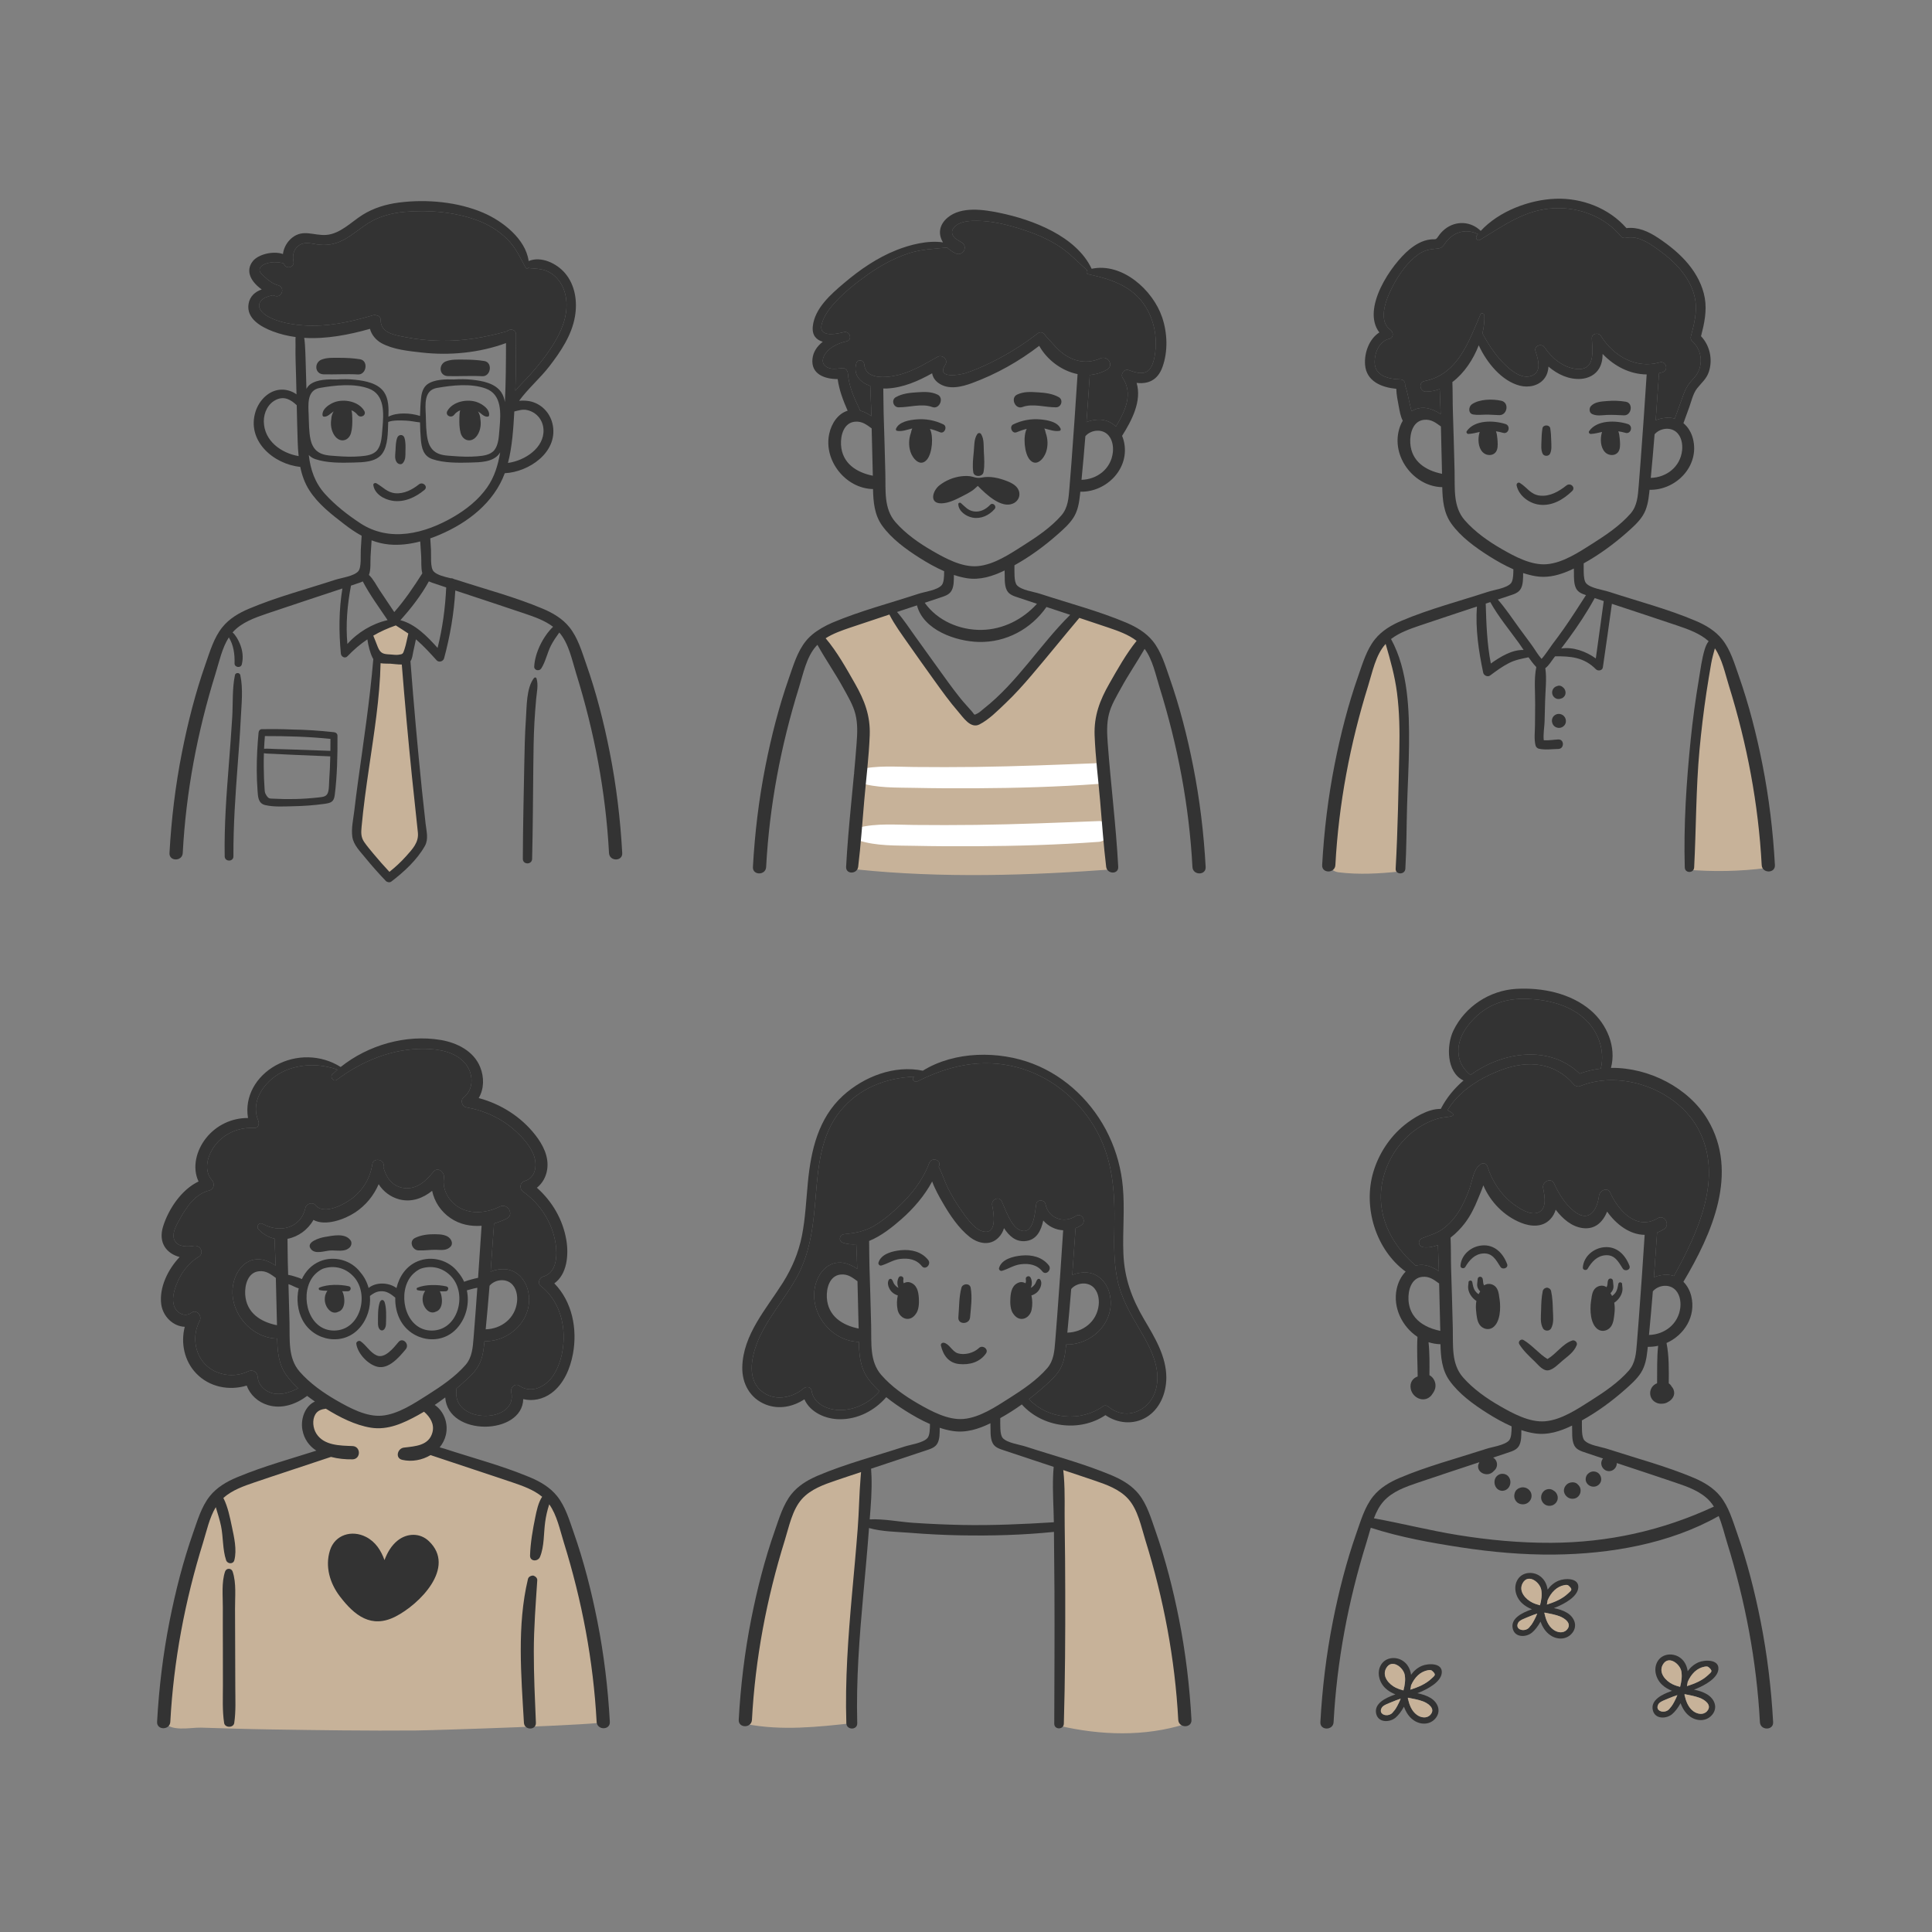 <?xml version="1.0" encoding="utf-8"?>
<!-- Generator: Adobe Illustrator 27.5.0, SVG Export Plug-In . SVG Version: 6.00 Build 0)  -->
<svg version="1.1" xmlns="http://www.w3.org/2000/svg" xmlns:xlink="http://www.w3.org/1999/xlink" x="0px" y="0px"
	 viewBox="0 0 500 500" style="enable-background:new 0 0 500 500;" xml:space="preserve">
<rect x="0" y="0" width="500" height="500" fill="#808080" stroke="none"/>
<g id="BACKGROUND">
</g>
<g id="OBJECTS">
	<g>
		<path style="fill:#C7B299;" d="M205.294,388.746c-3.145,3.908-4.266,9.019-5.295,13.929c-1.116,5.327-2.232,10.655-3.348,15.982
			c-1.901,9.074-3.811,18.247-3.566,27.515c9.154,1.795,18.598,0.769,27.869-0.262c-0.509,0.057-0.34-16.464-0.257-17.945
			c0.339-6.058,0.996-12.092,1.637-18.124c0.641-6.035,1.271-12.076,1.554-18.14c0.14-2.996,0.196-5.998,0.126-8.997
			c-0.029-1.241,0.353-2.58-1.049-2.787c-0.958-0.141-2.546,0.615-3.477,0.877C214.242,382.269,208.813,384.375,205.294,388.746z"/>
		<path style="fill:#C7B299;" d="M273.964,446.591c10.8,2.524,22.298,2.918,32.869-0.439c0.808-18.846-4.89-37.294-10.527-55.296
			c-0.39-1.246-0.791-2.515-1.544-3.581c-0.747-1.059-1.802-1.86-2.889-2.566c-3.926-2.549-9.758-5.224-14.513-5.445
			c-4.618-0.215-3.279,7.744-3.265,10.468c0.064,12.132,0.069,24.264,0.015,36.396C274.08,432.95,274.032,439.771,273.964,446.591z"
			/>
		<g>
			<path style="fill:#333333;" d="M305.125,419.018c-1.53-7.72-3.49-15.42-6.1-22.86c-1.14-3.24-2.16-6.8-4.34-9.52
				c-1.64-2.03-3.88-3.44-6.25-4.5c-0.22-0.1-0.43-0.2-0.65-0.29c-7.17-3.03-14.9-5.05-22.3-7.47c-1.64-0.54-4.82-0.93-5.97-2.21
				c-0.82-0.92-0.62-3.61-0.65-5.16c1.92-1.07,3.79-2.25,5.58-3.54c5.35,5.98,14.97,7.27,21.64,2.77c3.1,2.14,7.22,2.56,10.56,0.56
				c3.52-2.09,5.2-6.29,5.2-10.26c0-5.55-3.02-10.46-5.75-15.08c-3.2-5.44-5.1-10.66-5.36-17.01c-0.23-5.74,0.38-11.5-0.14-17.23
				c-0.41-4.64-1.63-9.13-3.63-13.34c-3.97-8.34-10.97-15.22-19.62-18.57c-8.82-3.41-20.27-3.33-28.52,1.79
				c-7.33-1.54-15.24,1.52-20.66,6.46c-6.35,5.81-8.26,14.02-9.07,22.27c-0.46,4.69-0.65,9.43-1.57,14.06
				c-0.88,4.37-2.56,8.31-4.92,12.07c-4.24,6.74-10.3,13.41-10.5,21.82c-0.1,4.28,2.01,8.13,6.09,9.72
				c3.43,1.34,7.03,0.57,9.99-1.36c1.47,3.37,5.46,5.13,9.08,5.16c4.71,0.05,9.07-2.22,12.1-5.71c1.59,1.28,3.28,2.44,4.92,3.48
				c1.97,1.24,4.14,2.49,6.39,3.47c0,1.41-0.07,2.97-0.65,3.63c-1.15,1.28-4.33,1.67-5.97,2.21c-7.4,2.42-15.13,4.44-22.3,7.47
				c-0.22,0.09-0.43,0.19-0.65,0.29c-2.37,1.06-4.61,2.47-6.25,4.5c-2.18,2.72-3.2,6.28-4.34,9.52c-2.61,7.44-4.57,15.14-6.1,22.86
				c-1.7,8.6-2.75,17.33-3.23,26.07c-0.12,2.2,3.31,2.2,3.42,0c0.85-15.81,3.79-31.32,8.49-46.43c1.1-3.53,1.93-7.92,4.46-10.74
				c2.28-2.53,5.68-3.73,8.82-4.79c0.98-0.33,1.96-0.66,2.93-0.99c1.18-0.4,2.36-0.79,3.54-1.18c-0.04,0.39-0.08,0.79-0.1,1.18
				c-0.39,4.47-0.42,9-0.77,13.46c-0.43,5.65-0.96,11.3-1.47,16.94c-0.99,11.12-1.82,22.27-1.47,33.44c0.06,1.81,2.86,1.82,2.82,0
				c-0.3-11.17,0.57-22.32,1.58-33.44c0.49-5.5,1.02-10.99,1.42-16.49c0.02-0.2,0.03-0.4,0.05-0.6c3.29,0.95,7.21,0.97,10.48,1.23
				c4.36,0.35,8.72,0.58,13.09,0.66c8.09,0.15,16.23-0.06,24.29-0.89c0.05,5.1,0.1,10.21,0.13,15.31
				c0.06,11.45-0.02,22.9-0.05,34.34c0,1.6,2.43,1.59,2.48,0c0.33-11.44,0.39-22.89,0.36-34.34c-0.01-5.65-0.05-11.29-0.14-16.94
				c-0.07-4.14,0.12-8.47-0.21-12.68c-0.04-0.56-0.1-1.13-0.16-1.69c1.69,0.56,3.38,1.12,5.06,1.69c0.98,0.33,1.96,0.66,2.93,0.99
				c3.14,1.06,6.54,2.26,8.82,4.79c2.53,2.82,3.36,7.21,4.46,10.74c4.7,15.11,7.64,30.62,8.49,46.43c0.12,2.2,3.54,2.2,3.42,0
				C307.875,436.348,306.825,427.618,305.125,419.018z M217.975,364.918c-3.39,0.16-7.4-1.36-7.96-5.09
				c-0.15-0.98-1.4-1.04-2.01-0.53c-3.14,2.64-7.92,3.46-11.18,0.51c-3.26-2.95-2.44-7.96-1.11-11.66
				c2.39-6.62,7.44-11.86,10.72-18.02c3.44-6.49,4.11-13.68,4.7-20.87c0.62-7.52,1.36-15.62,6.32-21.7
				c4.84-5.94,11.79-8.6,19.19-8.93c-0.05,0.04-0.1,0.08-0.15,0.12c-0.67,0.54,0.18,1.49,0.88,1.14c8.14-4.11,16.65-6.05,25.67-3.72
				c8.43,2.18,15.53,7.83,20.03,15.23c4.93,8.11,5.5,16.82,5.32,26.09c-0.09,4.56-0.16,9.18,0.78,13.68
				c0.97,4.72,3.33,8.77,5.75,12.88c2.75,4.64,5.75,10.12,4.18,15.69c-1.52,5.35-7.63,8.13-12.22,4.33
				c-0.35-0.29-0.93-0.47-1.35-0.17c-5.91,4.22-14.28,3.43-19.24-1.8c1.26-0.97,2.48-1.97,3.67-3.02c1.49-1.32,3.07-2.69,4.16-4.38
				c1.15-1.8,1.49-3.87,1.71-5.95c0.02-0.26,0.05-0.53,0.08-0.79c6.82,0.16,13-6.12,11.24-13.17c-0.72-2.88-2.88-5.25-5.94-5.47
				c-1.11-0.08-2.5,0.13-3.71,0.63c0.3-4.03,0.58-8.06,0.85-12.09c0.5-0.2,1-0.45,1.48-0.77c1.49-0.97,0.09-3.38-1.4-2.39
				c-3.12,2.05-7.11,0.64-7.88-3.11c-0.23-1.15-2.19-1.21-2.38,0c-0.33,2.07-0.62,8.45-4.35,6.7c-2.26-1.06-3.61-5.34-4.6-7.42
				c-0.69-1.44-2.73-0.38-2.45,1.03c0.38,1.89,1.47,7.91-2.56,6.74c-2.25-0.66-4.19-3.67-5.48-5.47c-1.29-1.79-2.4-3.7-3.4-5.66
				c-0.87-1.74-1.46-3.79-2.4-5.53c0.04-0.09,0.07-0.18,0.11-0.28c0.56-1.62-1.97-2.28-2.56-0.7c-1.73,4.61-4.84,8.48-8.45,11.78
				c-1.77,1.61-3.63,3.17-5.69,4.4c-2.57,1.53-4.97,1.93-7.89,2.24c-1.24,0.13-1.54,1.77-0.3,2.2c1.13,0.39,2.29,0.5,3.45,0.39
				c0.07,2.08,0.2,4.16,0.24,6.16v0.23c-1.11-0.82-2.52-1.39-3.5-1.56c-3.94-0.68-6.65,2.56-7.41,6.13
				c-1.5,6.95,4.27,14.18,11.33,14.31c0.07,3.31,0.36,6.64,2.33,9.42c0.86,1.2,1.89,2.33,3.01,3.37
				C225.195,362.888,221.705,364.728,217.975,364.918z M276.225,344.888c0.37-3.76,0.69-7.52,1-11.29c1.3-1.54,3.92-1.97,5.56-0.62
				c1.37,1.13,1.74,3.13,1.55,4.8C283.855,342.048,280.285,344.778,276.225,344.888z M222.215,343.828c-4.18-0.84-7.95-3.17-8.23-8
				c-0.14-2.46,0.72-5.68,3.56-5.98c1.89-0.19,3.06,0.79,4.37,1.73C222.005,335.658,222.105,339.738,222.215,343.828z
				 M237.635,363.278c-3.44-1.98-6.92-4.42-9.55-7.43c-3.08-3.52-2.52-8.31-2.63-12.68c-0.13-5.15-0.27-10.3-0.44-15.46
				c-0.07-2.12-0.04-4.34-0.09-6.55c3.16-1.27,6.12-3.67,8.33-5.61c3.2-2.82,5.98-6.06,7.99-9.78c0.74,2.03,1.87,4.02,2.81,5.63
				c1.78,3.08,4.05,6.46,6.86,8.69c2.23,1.77,5.33,2.43,7.51,0.18c0.7-0.71,1.15-1.54,1.41-2.42c1.29,1.97,2.95,3.51,5.35,3.36
				c3.07-0.19,4.23-2.7,4.81-5.34c1.33,1.52,3.17,2.42,5.15,2.53c-0.48,7.42-0.98,14.84-1.55,22.25c-0.16,2.13-0.32,4.26-0.5,6.39
				c-0.21,2.54-0.35,5.07-2.1,7.08c-2.67,3.07-6.35,5.55-9.76,7.71c-3.5,2.22-7.69,5.05-11.91,5.4
				C245.295,367.558,241.025,365.218,237.635,363.278z M272.735,393.958c-7.93,0.5-15.86,0.85-23.81,0.7
				c-4.21-0.09-8.43-0.27-12.63-0.56c-3.58-0.24-7.57-1.07-11.22-0.88c0.3-3.67,0.6-7.41,0.47-11.08c-0.02-0.68-0.06-1.36-0.11-2.04
				c4.7-1.56,9.41-3.11,14.1-4.69c1.17-0.4,2.45-0.72,3.08-1.88c0.6-1.1,0.58-2.64,0.58-4.02c1.11,0.37,2.22,0.66,3.34,0.83
				c3.47,0.55,6.73-0.51,9.79-2c0.08,1.59-0.17,3.76,0.6,5.19c0.63,1.16,1.91,1.48,3.08,1.88c4.22,1.42,8.46,2.82,12.69,4.22
				c-0.08,0.83-0.13,1.67-0.16,2.51C272.395,386.068,272.675,390.068,272.735,393.958z"/>
			<path style="fill:#333333;" d="M299.105,359.738c-1.52,5.35-7.63,8.13-12.22,4.33c-0.35-0.29-0.93-0.47-1.35-0.17
				c-5.91,4.22-14.28,3.43-19.24-1.8c1.26-0.97,2.48-1.97,3.67-3.02c1.49-1.32,3.07-2.69,4.16-4.38c1.15-1.8,1.49-3.87,1.71-5.95
				c0.02-0.26,0.05-0.53,0.08-0.79c6.82,0.16,13-6.12,11.24-13.17c-0.72-2.88-2.88-5.25-5.94-5.47c-1.11-0.08-2.5,0.13-3.71,0.63
				c0.3-4.03,0.58-8.06,0.85-12.09c0.5-0.2,1-0.45,1.48-0.77c1.49-0.97,0.09-3.38-1.4-2.39c-3.12,2.05-7.11,0.64-7.88-3.11
				c-0.23-1.15-2.19-1.21-2.38,0c-0.33,2.07-0.62,8.45-4.35,6.7c-2.26-1.06-3.61-5.34-4.6-7.42c-0.69-1.44-2.73-0.38-2.45,1.03
				c0.38,1.89,1.47,7.91-2.56,6.74c-2.25-0.66-4.19-3.67-5.48-5.47c-1.29-1.79-2.4-3.7-3.4-5.66c-0.87-1.74-1.46-3.79-2.4-5.53
				c0.04-0.09,0.07-0.18,0.11-0.28c0.56-1.62-1.97-2.28-2.56-0.7c-1.73,4.61-4.84,8.48-8.45,11.78c-1.77,1.61-3.63,3.17-5.69,4.4
				c-2.57,1.53-4.97,1.93-7.89,2.24c-1.24,0.13-1.54,1.77-0.3,2.2c1.13,0.39,2.29,0.5,3.45,0.39c0.07,2.08,0.2,4.16,0.24,6.16v0.23
				c-1.11-0.82-2.52-1.39-3.5-1.56c-3.94-0.68-6.65,2.56-7.41,6.13c-1.5,6.95,4.27,14.18,11.33,14.31c0.07,3.31,0.36,6.64,2.33,9.42
				c0.86,1.2,1.89,2.33,3.01,3.37c-2.41,2.82-5.9,4.66-9.63,4.85c-3.39,0.16-7.4-1.36-7.96-5.09c-0.15-0.98-1.4-1.04-2.01-0.53
				c-3.14,2.64-7.92,3.46-11.18,0.51c-3.26-2.95-2.44-7.96-1.11-11.66c2.39-6.62,7.44-11.86,10.72-18.02
				c3.44-6.49,4.11-13.68,4.7-20.87c0.62-7.52,1.36-15.62,6.32-21.7c4.84-5.94,11.79-8.6,19.19-8.93c-0.05,0.04-0.1,0.08-0.15,0.12
				c-0.67,0.54,0.18,1.49,0.88,1.14c8.14-4.11,16.65-6.05,25.67-3.72c8.43,2.18,15.53,7.83,20.03,15.23
				c4.93,8.11,5.5,16.82,5.32,26.09c-0.09,4.56-0.16,9.18,0.78,13.68c0.97,4.72,3.33,8.77,5.75,12.88
				C297.675,348.688,300.675,354.168,299.105,359.738z"/>
			<path style="fill:#333333;" d="M235.479,331.872c-0.496-0.161-1.104-0.056-1.583,0.23c-0.126-0.283-0.169-0.608-0.099-0.968
				c0.043-0.224,0.015-0.489-0.172-0.649c-0.126-0.108-0.219-0.161-0.385-0.184c-0.029-0.004-0.058-0.008-0.087-0.012
				c-0.215-0.029-0.481,0.145-0.576,0.33c-0.449,0.876-0.428,1.87-0.046,2.668c-0.213-0.096-0.416-0.221-0.603-0.392
				c-0.279-0.257-0.507-0.538-0.67-0.883c-0.16-0.339-0.224-0.65-0.489-0.927c-0.161-0.168-0.481-0.181-0.639,0
				c-0.756,0.866-0.109,2.451,0.587,3.178c0.457,0.477,1.021,0.813,1.631,0.991c-0.265,1.207-0.301,2.453-0.045,3.709
				c0.416,2.039,2.676,3.272,4.323,1.563c0.105-0.109,0.198-0.225,0.283-0.344c0.938-1.053,0.971-2.992,0.887-4.275
				C237.683,334.176,237.303,332.465,235.479,331.872z"/>
			<path style="fill:#333333;" d="M268.515,331.086c-0.265,0.277-0.329,0.588-0.489,0.927c-0.163,0.344-0.391,0.626-0.67,0.883
				c-0.186,0.171-0.389,0.297-0.603,0.392c0.382-0.798,0.403-1.792-0.046-2.668c-0.095-0.185-0.361-0.359-0.576-0.33
				c-0.029,0.004-0.058,0.008-0.087,0.012c-0.166,0.022-0.259,0.076-0.385,0.184c-0.187,0.16-0.215,0.425-0.172,0.649
				c0.07,0.36,0.026,0.685-0.1,0.968c-0.479-0.286-1.088-0.391-1.583-0.23c-1.825,0.592-2.205,2.304-2.318,4.036
				c-0.084,1.283-0.051,3.221,0.887,4.275c0.085,0.119,0.178,0.235,0.283,0.344c1.647,1.71,3.907,0.476,4.323-1.563
				c0.256-1.256,0.22-2.502-0.045-3.709c0.61-0.178,1.174-0.514,1.631-0.991c0.696-0.727,1.343-2.312,0.587-3.178
				C268.996,330.905,268.676,330.919,268.515,331.086z"/>
			<path style="fill:#333333;" d="M251.056,340.927c0.214-2.502,0.609-5.182,0.151-7.671c-0.228-1.238-2.082-1.117-2.385,0
				c-0.663,2.437-0.572,5.164-0.799,7.671C247.847,342.867,250.89,342.863,251.056,340.927z"/>
			<path style="fill:#333333;" d="M255.175,350.261c0.764-1.107-0.896-2.287-1.816-1.401c-1.324,1.274-3.737,1.948-5.544,1.348
				c-1.411-0.468-2.148-2.446-3.547-2.699c-0.46-0.083-0.87,0.272-0.755,0.754c0.602,2.511,2,4.465,4.7,4.747
				C250.909,353.291,253.595,352.549,255.175,350.261z"/>
			<path style="fill:#333333;" d="M233.174,323.551c-2.11,0.202-5.134,0.908-5.823,3.2c-0.135,0.449,0.314,0.893,0.761,0.761
				c1.691-0.5,3.038-1.486,4.87-1.704c2.154-0.256,4.186,0.103,5.59,1.865c0.917,1.15,2.55-0.482,1.623-1.622
				C238.463,323.922,235.823,323.298,233.174,323.551z"/>
			<path style="fill:#333333;" d="M259.319,328.889c1.691-0.5,3.038-1.486,4.87-1.704c2.154-0.256,4.186,0.103,5.59,1.865
				c0.917,1.15,2.55-0.482,1.623-1.622c-1.732-2.129-4.372-2.753-7.021-2.499c-2.11,0.202-5.134,0.908-5.823,3.2
				C258.423,328.577,258.872,329.021,259.319,328.889z"/>
		</g>
	</g>
	<g>
		<path style="fill:#C7B299;" d="M354.41,171.131c0.805-1.855,1.677-3.689,2.792-5.376c0.23-0.349,0.637-0.735,1.001-0.531
			c0.127,0.071,0.208,0.2,0.284,0.324c4.366,7.198,6.338,15.821,5.533,24.201c-0.226,2.355-0.664,4.686-0.913,7.04
			c-0.248,2.348-0.306,4.712-0.364,7.072c-0.178,7.227-0.356,14.454-0.534,21.68c-5.125,0.557-10.562,0.861-15.696,0.223
			c-4.475-0.555-2.369-6.609-2.063-9.921c0.904-9.809,2.219-19.615,4.684-29.165C350.502,181.374,352.227,176.158,354.41,171.131z"
			/>
		<path style="fill:#C7B299;" d="M440.917,174.02c-0.293,2.558-0.587,5.116-0.88,7.674c-0.448,3.905-0.896,7.811-1.344,11.716
			c-1.206,10.511-2.413,21.053-2.345,31.632c6.99,0.624,14.048,0.48,21.007-0.429c0.511-5.913-0.536-11.838-1.578-17.681
			c-1.775-9.949-3.554-19.915-6.231-29.66c-0.949-3.457-2.012-7.866-4.49-10.6c-1.533-1.692-2.234,0.02-2.967,1.798
			C441.367,170.221,441.131,172.153,440.917,174.02z"/>
		<g>
			<path style="fill:#333333;" d="M456.115,197.818c-1.53-7.73-3.49-15.43-6.1-22.86c-1.14-3.24-2.16-6.81-4.34-9.52
				c-1.79-2.23-4.3-3.7-6.9-4.79c-7.17-3.04-14.9-5.05-22.3-7.47c-1.64-0.54-4.82-0.93-5.97-2.21c-0.48-0.53-0.61-1.67-0.64-2.83
				c-0.03-0.84,0-1.69-0.01-2.34c3.97-2.2,7.69-4.92,11.1-7.92c1.49-1.32,3.07-2.69,4.16-4.39c1.15-1.79,1.48-3.87,1.71-5.95
				c0.02-0.26,0.05-0.52,0.08-0.78c6.82,0.16,13-6.13,11.24-13.17c-0.4-1.62-1.26-3.07-2.47-4.07c0.5-1.39,1-2.78,1.51-4.16
				c0.56-1.56,0.99-3.55,2.03-4.86c1.2-1.51,2.46-2.44,3.07-4.38c1-3.17,0.2-6.72-2.06-9.11c0.84-3.23,1.55-6.51,0.98-9.85
				c-0.56-3.23-2.13-6.19-4.18-8.71c-2.21-2.71-4.99-4.94-7.89-6.87c-2.53-1.68-5.21-2.89-8.21-2.54
				c-4.55-5.18-11.48-7.84-18.33-7.6c-6.76,0.24-14.64,3.19-19.38,8.32c-2.54-2.49-6.39-2.75-9.28-0.46
				c-0.65,0.53-1.23,1.14-1.69,1.84c-0.75,1.12-0.72,0.67-2.1,0.84c-2.01,0.24-3.79,1.28-5.34,2.54
				c-4.78,3.92-12.55,15.37-7.83,21.52c-2.64,1.68-3.92,5.25-3.7,8.33c0.31,4.33,4.32,5.92,8.08,6.25c0.05,1.52,0.34,2.99,0.63,4.49
				c0.26,1.31,0.44,2.62,1.05,3.77c-0.52,0.88-0.9,1.87-1.11,2.89c-1.5,6.95,4.27,14.18,11.33,14.31c0.07,3.31,0.36,6.63,2.33,9.41
				c2.42,3.41,6.19,6.15,9.69,8.37c1.97,1.25,4.14,2.49,6.39,3.48c0,0.26,0,0.53-0.02,0.8c-0.02,1.16-0.16,2.29-0.63,2.83
				c-1.15,1.28-4.33,1.67-5.97,2.21c-7.4,2.42-15.13,4.43-22.31,7.47c-2.59,1.09-5.1,2.56-6.89,4.79c-2.18,2.71-3.2,6.28-4.34,9.52
				c-2.61,7.43-4.57,15.13-6.1,22.86c-1.7,8.6-2.75,17.32-3.23,26.07c-0.12,2.2,3.3,2.19,3.42,0c0.85-15.81,3.79-31.33,8.49-46.44
				c1.1-3.52,1.93-7.92,4.46-10.73c0.02-0.02,0.04-0.04,0.06-0.07c1.22,4.19,2.38,8.28,2.94,12.66c0.64,4.92,0.71,9.91,0.6,14.87
				c-0.23,10.2-0.38,20.46-0.95,30.65c-0.09,1.61,2.42,1.6,2.51,0c0.31-5.35,0.29-10.71,0.44-16.06c0.15-5.31,0.46-10.61,0.51-15.92
				c0.09-8.95-0.22-19.39-4.66-27.47c2.15-1.65,4.85-2.6,7.37-3.46c4.95-1.67,9.91-3.31,14.86-4.95
				c-0.42,5.72,0.45,11.56,1.63,17.14c0.15,0.7,1.16,1.18,1.77,0.72c1.58-1.17,3.16-2.35,4.92-3.24c1.66-0.84,3.3-1.12,5.04-1.48
				c0.58,0.83,1.18,1.64,1.85,2.36c0.05,0.06,0.11,0.11,0.16,0.17c-0.65,3.05-0.26,6.65-0.3,9.66c-0.02,1.79-0.04,3.57-0.04,5.36
				c-0.01,1.69-0.28,3.63,0.15,5.28c0.1,0.38,0.43,0.72,0.82,0.82c1.58,0.38,3.45,0.1,5.07,0.07c1.58-0.03,1.58-2.52,0-2.46
				c-1.13,0.05-2.55,0.3-3.77,0.21c-0.18-1.51,0.16-3.39,0.21-4.82c0.06-1.78,0.1-3.57,0.14-5.35c0.06-2.65,0.46-5.75,0.05-8.49
				c0.93-0.65,1.66-1.97,2.31-2.78c0.07-0.09,0.14-0.19,0.22-0.28c3.97-0.06,7.49,0.22,10.57,3.35c0.52,0.52,1.67,0.35,1.79-0.47
				c0.81-5.49,1.57-10.98,2.34-16.47c5.67,1.88,11.34,3.73,17,5.65c2.8,0.95,5.81,2.02,8.04,4.03c-0.47,0.59-0.78,1.34-1.01,2.08
				c-0.77,2.52-1.1,5.23-1.53,7.83c-0.87,5.18-1.58,10.38-2.11,15.6c-1.11,10.89-1.84,22.07-1.53,33.03c0.04,1.57,2.35,1.56,2.43,0
				c0.53-10.15,0.45-20.27,1.38-30.4c0.47-5,1.06-9.99,1.81-14.96c0.37-2.47,0.79-4.93,1.21-7.39c0.24-1.36,0.61-2.65,0.96-3.95
				c1.9,2.78,2.66,6.56,3.63,9.66c4.7,15.11,7.64,30.63,8.49,46.44c0.11,2.19,3.54,2.2,3.42,0
				C458.865,215.138,457.815,206.418,456.115,197.818z M435.325,116.578c-0.48,4.27-4.05,6.99-8.11,7.1
				c0.37-3.75,0.69-7.52,0.99-11.28c1.31-1.54,3.93-1.98,5.57-0.63C435.145,112.898,435.515,114.908,435.325,116.578z
				 M364.975,114.628c-0.14-2.46,0.71-5.69,3.56-5.98c1.89-0.2,3.06,0.78,4.37,1.72c0.09,4.09,0.19,8.17,0.29,12.25
				C369.025,121.788,365.255,119.458,364.975,114.628z M368.605,98.638c-1.56,0.3-1.16,2.71,0.37,2.72c1.26,0,2.46-0.24,3.62-0.67
				c0.06,2.12,0.2,4.24,0.24,6.27v0.24c-1.12-0.83-2.52-1.39-3.5-1.56c-1.54-0.27-2.9,0.07-4.02,0.79c-0.14-0.58-0.3-1.16-0.44-1.76
				c-0.39-1.68-0.67-3.37-1.25-4.99c0.1-0.68-0.29-1.45-1.18-1.48c-2.95-0.08-6.71-0.85-6.69-4.53c0.02-2.45,1.21-5.39,3.79-5.98
				c1.16-0.26,1.13-1.73,0.3-2.33c-3.51-2.54-0.88-8.51,0.7-11.48c1.58-2.99,3.78-6.13,6.59-8.09c1.46-1.02,2.82-1.27,4.55-1.43
				c1.13-0.1,1.49-0.21,2.16-1.19c2.06-3.07,5.33-4.19,8.65-2.58c-0.1,0.13-0.21,0.25-0.31,0.38c-0.45,0.58,0.11,1.55,0.85,1.1
				c6.19-3.73,11.66-7.85,19.21-8.18c6.59-0.28,13.09,2.21,17.32,7.35c0.29,0.35,0.8,0.4,1.2,0.32c3.01-0.63,5.72,1.16,8.07,2.83
				c2.41,1.71,4.72,3.65,6.54,5.99c1.61,2.07,2.88,4.49,3.33,7.09c0.57,3.26-0.27,6.46-1.11,9.59c-0.11,0.42-0.01,0.93,0.32,1.23
				c2.78,2.48,3.03,6.77,0.49,9.52c-1.33,1.44-2.02,2.41-2.72,4.29c-0.76,2.07-1.51,4.16-2.26,6.24c-0.39-0.11-0.8-0.19-1.22-0.22
				c-1.12-0.08-2.5,0.13-3.71,0.63c0.3-4.06,0.59-8.12,0.86-12.18c0.3-0.07,0.6-0.14,0.91-0.23c1.64-0.47,0.94-3.02-0.71-2.56
				c-6.21,1.75-11.96-1.62-15.22-6.82c-0.64-1.01-2.44-0.67-2.37,0.64c0.18,3.35,0.97,8.4-4.06,7.88c-3.36-0.36-6.34-2.83-8.14-5.55
				c-0.77-1.17-2.86-0.47-2.37,1c0.7,2.08,1.74,5.43-1.15,6.37c-2.12,0.69-4.25-0.74-5.79-2.05c-2.89-2.47-5-5.66-6.8-8.97
				c0.38-1.62,0.56-3.2,0.5-4.65c-0.02-0.49-0.78-0.8-1.01-0.27C380.075,88.548,377.235,96.958,368.605,98.638z M388.625,142.078
				c-3.44-1.98-6.92-4.43-9.55-7.44c-3.08-3.51-2.52-8.3-2.63-12.67c-0.13-5.16-0.27-10.31-0.44-15.46
				c-0.08-2.47-0.03-5.06-0.13-7.63c3.02-2.27,5.4-5.83,6.82-9.52c2.08,4.54,5.96,9.25,10.62,10.45c2.26,0.58,4.91,0.07,6.38-1.87
				c0.7-0.93,0.99-1.98,1.05-3.06c2.36,2.03,5.31,3.4,8.43,3.18c1.89-0.14,3.7-1.03,4.68-2.7c0.69-1.17,0.89-2.45,0.9-3.76
				c3.05,3.19,7.04,5.26,11.4,5.31c-0.49,7.51-1,15.02-1.57,22.53c-0.16,2.13-0.32,4.26-0.5,6.39c-0.21,2.54-0.35,5.08-2.1,7.09
				c-2.67,3.06-6.35,5.55-9.76,7.71c-3.5,2.21-7.69,5.04-11.91,5.39C396.285,146.358,392.015,144.018,388.625,142.078z
				 M385.825,171.718c-0.99-5.14-1.17-10.27-1.32-15.5c0.39-0.13,0.79-0.27,1.18-0.4c2.08,3.77,4.97,7.22,7.48,10.71
				c0.39,0.54,0.77,1.11,1.15,1.69C391.345,168.098,388.295,169.958,385.825,171.718z M401.805,166.678
				c-0.47,0.61-1.96,2.91-2.85,3.84c-0.99-1.11-1.81-2.59-2.65-3.72c-1.08-1.48-2.17-2.96-3.26-4.43c-1.75-2.39-3.43-4.96-5.41-7.2
				c0.96-0.32,1.93-0.64,2.89-0.97c1.17-0.39,2.45-0.71,3.08-1.87c0.59-1.1,0.58-2.65,0.58-4.02c1.11,0.36,2.22,0.65,3.34,0.83
				c2.62,0.42,5.12-0.09,7.5-1c0.78-0.3,1.54-0.63,2.29-1c0.02,0.31,0.02,0.65,0.02,1c0,1.41-0.04,3.04,0.58,4.19
				c0.53,0.98,1.53,1.36,2.54,1.69c-1.88,2.91-3.73,5.83-5.71,8.65C403.785,164.018,402.815,165.358,401.805,166.678z
				 M412.995,170.408c-2.51-1.83-5.91-3.05-8.95-2.58c0.64-0.84,1.27-1.69,1.9-2.55c2.44-3.34,4.74-6.78,6.72-10.42
				c0.02-0.03,0.02-0.06,0.04-0.08c0.78,0.26,1.56,0.52,2.34,0.78C414.365,160.508,413.665,165.458,412.995,170.408z"/>
			<path style="fill:#333333;" d="M403.38,180.906c0.227-0.004,0.441-0.054,0.636-0.139c0.137-0.027,0.269-0.074,0.385-0.151
				c0.467-0.311,0.764-0.739,0.766-1.324c0.002-0.338-0.095-0.655-0.26-0.946c-0.101-0.179-0.237-0.329-0.393-0.451
				c-0.19-0.187-0.417-0.334-0.673-0.404c-0.315-0.087-0.626-0.041-0.903,0.09c-0.018,0.005-0.037,0.006-0.055,0.011
				c-0.856,0.246-1.363,1.176-1.142,2.03C401.935,180.367,402.595,180.921,403.38,180.906z"/>
			<path style="fill:#333333;" d="M404.378,185.028c-0.84-0.517-1.939-0.277-2.477,0.555c-0.285,0.441-0.335,0.991-0.182,1.475
				c0.197,0.742,0.823,1.258,1.635,1.317c0.666,0.048,1.353-0.324,1.682-0.905C405.513,186.628,405.194,185.531,404.378,185.028z"/>
			<path style="fill:#333333;" d="M406.868,127.084c0.978-0.948-0.444-2.257-1.458-1.458c-1.947,1.536-4.247,2.891-6.816,2.645
				c-2.469-0.236-3.357-2.12-5.251-3.287c-0.45-0.277-0.941,0.179-0.843,0.648c0.568,2.697,3.289,4.679,5.935,4.985
				C401.71,130.995,404.601,129.28,406.868,127.084z"/>
			<path style="fill:#333333;" d="M401.153,117.416c0.48-1.033,0.333-2.061,0.311-3.182c-0.022-1.13-0.084-2.259-0.259-3.376
				c-0.157-1.001-1.865-1.002-2.022,0c-0.175,1.117-0.237,2.247-0.259,3.376c-0.022,1.121-0.169,2.149,0.311,3.182
				C399.571,118.144,400.815,118.144,401.153,117.416z"/>
			<path style="fill:#333333;" d="M389.613,109.734c-3.046-0.971-7.963-1.118-10.019,1.845c-0.208,0.3,0.068,0.734,0.415,0.723
				c0.998-0.032,1.962-0.302,2.938-0.516c-0.027,0.078-0.052,0.155-0.073,0.232c-0.428,1.544-0.361,3.692,0.781,4.939
				c1.086,1.187,3.223,1.112,3.768-0.586c0.281-0.876,0.174-1.924,0.098-2.821c-0.056-0.655-0.132-1.323-0.367-1.932
				c0.612,0.088,1.221,0.221,1.831,0.398C390.453,112.442,391.058,110.195,389.613,109.734z"/>
			<path style="fill:#333333;" d="M411.675,112.303c0.998-0.032,1.962-0.302,2.938-0.516c-0.027,0.078-0.052,0.155-0.073,0.232
				c-0.428,1.544-0.361,3.692,0.781,4.939c1.086,1.187,3.223,1.112,3.768-0.586c0.281-0.876,0.174-1.924,0.098-2.821
				c-0.056-0.655-0.132-1.323-0.367-1.932c0.612,0.088,1.221,0.221,1.831,0.398c1.47,0.426,2.075-1.821,0.629-2.282
				c-3.046-0.971-7.963-1.118-10.019,1.845C411.052,111.879,411.328,112.314,411.675,112.303z"/>
			<path style="fill:#333333;" d="M381.256,107.267c1.111,0.196,2.193,0.043,3.314,0.034c1.157-0.009,2.302,0.118,3.456,0.133
				c2.098,0.028,2.62-3.251,0.503-3.719c-2.253-0.498-5.664-0.463-7.616,0.92C380.012,105.274,379.923,107.032,381.256,107.267z"/>
			<path style="fill:#333333;" d="M412.034,107.15c1.272,0.585,2.493,0.295,3.861,0.235c1.463-0.064,2.918,0.047,4.379,0.104
				c1.979,0.077,2.496-3.182,0.477-3.521c-1.619-0.272-3.219-0.315-4.856-0.179c-1.445,0.12-3.076,0.182-4.131,1.266
				C411.215,105.62,411.232,106.781,412.034,107.15z"/>
		</g>
		<path style="fill:#333333;" d="M438.405,97.808c-1.33,1.44-2.02,2.41-2.72,4.29c-0.76,2.07-1.51,4.16-2.26,6.24
			c-0.39-0.11-0.8-0.19-1.22-0.22c-1.12-0.08-2.5,0.13-3.71,0.63c0.3-4.06,0.59-8.12,0.86-12.18c0.3-0.07,0.6-0.14,0.91-0.23
			c1.64-0.47,0.94-3.02-0.71-2.56c-6.21,1.75-11.96-1.62-15.22-6.82c-0.64-1.01-2.44-0.67-2.37,0.64c0.18,3.35,0.97,8.4-4.06,7.88
			c-3.36-0.36-6.34-2.83-8.14-5.55c-0.77-1.17-2.86-0.47-2.37,1c0.7,2.08,1.74,5.43-1.15,6.37c-2.12,0.69-4.25-0.74-5.79-2.05
			c-2.89-2.47-5-5.66-6.8-8.97c0.38-1.62,0.56-3.2,0.5-4.65c-0.02-0.49-0.78-0.8-1.01-0.27c-3.07,7.19-5.91,15.6-14.54,17.28
			c-1.56,0.3-1.16,2.71,0.37,2.72c1.26,0,2.46-0.24,3.62-0.67c0.06,2.12,0.2,4.24,0.24,6.27v0.24c-1.12-0.83-2.52-1.39-3.5-1.56
			c-1.54-0.27-2.9,0.07-4.02,0.79c-0.14-0.58-0.3-1.16-0.44-1.76c-0.39-1.68-0.67-3.37-1.25-4.99c0.1-0.68-0.29-1.45-1.18-1.48
			c-2.95-0.08-6.71-0.85-6.69-4.53c0.02-2.45,1.21-5.39,3.79-5.98c1.16-0.26,1.13-1.73,0.3-2.33c-3.51-2.54-0.88-8.51,0.7-11.48
			c1.58-2.99,3.78-6.13,6.59-8.09c1.46-1.02,2.82-1.27,4.55-1.43c1.13-0.1,1.49-0.21,2.16-1.19c2.06-3.07,5.33-4.19,8.65-2.58
			c-0.1,0.13-0.21,0.25-0.31,0.38c-0.45,0.58,0.11,1.55,0.85,1.1c6.19-3.73,11.66-7.85,19.21-8.18c6.59-0.28,13.09,2.21,17.32,7.35
			c0.29,0.35,0.8,0.4,1.2,0.32c3.01-0.63,5.72,1.16,8.07,2.83c2.41,1.71,4.72,3.65,6.54,5.99c1.61,2.07,2.88,4.49,3.33,7.09
			c0.57,3.26-0.27,6.46-1.11,9.59c-0.11,0.42-0.01,0.93,0.32,1.23C440.695,90.768,440.945,95.058,438.405,97.808z"/>
	</g>
	<g>
		<path style="fill:#C7B299;" d="M252.209,186.575c2.831-2.31,5.662-4.619,8.493-6.929c1.907-1.556,3.825-3.122,5.429-4.989
			c1.594-1.856,2.848-3.974,4.251-5.977c2.51-3.582,5.498-6.799,8.476-10.003c6.086,0.951,11.925,3.44,16.825,7.173
			c-3.512,5.294-6.574,10.885-9.144,16.694c-0.681,1.539-1.332,3.109-1.627,4.766c-0.31,1.741-0.219,3.527-0.115,5.292
			c0.561,9.542,1.444,19.065,2.648,28.548c0.173,1.364,0.417,2.853,1.451,3.759c-22.399,1.691-44.954,2.408-67.297,0.096
			c1.088-10.149,1.831-20.335,2.228-30.535c0.119-3.053,0.202-6.156-0.568-9.112c-0.935-3.594-3.065-6.74-5.159-9.807
			c-2.327-3.409-4.654-6.818-6.98-10.227c6.026-4.069,12.943-6.811,20.12-7.976c5.339,7.888,10.408,16.358,15.838,24.184
			C248.382,183.406,250.104,185.688,252.209,186.575z"/>
		<path style="fill:#333333;" d="M299.065,90.208c-0.12,1.53-0.37,3.3-1.1,4.68c-1.28,2.45-3.78,1.65-5.89,0.89
			c-1.09-0.39-2.17,1.04-1.53,2c2.81,4.16,0.58,8.77-1.76,12.62c-1.02-1-2.34-1.67-3.9-1.78c-1.11-0.08-2.49,0.12-3.71,0.62
			c0.31-4.07,0.59-8.14,0.86-12.21c1.52-0.11,3.02-0.54,4.43-1.35c1.93-1.11,0.24-3.8-1.71-2.92c-2.79,1.25-5.74,1.04-8.41-0.45
			c-2.41-1.34-3.92-3.49-5.78-5.42c-0.35-0.71-1.21-1.2-1.94-0.64c-3.75,2.87-7.73,5.41-11.97,7.49c-2.14,1.05-4.35,2.02-6.61,2.78
			c-1.62,0.54-7.88,1.65-5.4-2.14c0.84-1.28-0.78-2.71-2.02-2.02c-2.99,1.67-5.92,3.45-9.22,4.44c-2.83,0.84-9.37,1.98-9.74-2.51
			c-0.1-1.13-1.7-1.45-2.05-0.27c-0.9,3.08,1.09,4.97,3.63,5.88c0.04,2.55,0.22,5.11,0.27,7.56v0.24c-0.91-0.68-2.01-1.18-2.92-1.43
			c-0.03-0.09-0.06-0.19-0.1-0.28c-1.43-2.98-2.82-5.99-3.06-9.33c-0.05-0.69-0.6-1.48-1.39-1.39c-1.14,0.11-2.56,0.38-3.66-0.08
			c-1.87-0.78-1.7-2.35-0.77-3.67c1.25-1.79,3.45-2.72,5.5-3.2c1.54-0.33,0.89-2.69-0.66-2.37c-0.22,0.05-0.44,0.1-0.66,0.16
			c-2.17,0.47-6,1.03-5.12-2.28c0.5-1.87,1.67-3.55,2.92-4.99c2.53-2.9,5.68-5.43,8.8-7.65c3.33-2.37,6.88-4.35,10.76-5.62
			c3.33-1.09,6.6-1.16,9.96-1.51c0.6,0.59,1.33,1.1,2.15,1.5c1.87,0.92,3.4-1.65,1.64-2.81c-0.68-0.44-1.61-0.82-2.1-1.5
			c-0.99-1.4-0.05-2.61,1.23-3.28c1.46-0.76,3.19-0.83,4.81-0.82c4.01,0.03,7.95,1.02,11.75,2.25c3.43,1.1,6.74,2.49,9.74,4.49
			c2.61,1.75,4.7,4.02,7.03,6.07c-0.28,0.32-0.22,0.9,0.27,1c6.35,1.38,12.26,3.34,15.49,9.54
			C298.665,83.468,299.325,86.878,299.065,90.208z"/>
		<path style="fill:#FFFFFF;" d="M284.348,197.497c-10.608,0.41-21.2,0.849-31.816,0.986c-5.306,0.069-10.612,0.061-15.918,0.013
			c-4.74-0.043-9.757-0.478-14.381,0.686c-1.714,0.432-1.553,2.808,0,3.315c4.531,1.481,9.649,1.301,14.381,1.4
			c5.305,0.112,10.613,0.136,15.918,0.108c10.601-0.056,21.242-0.357,31.816-1.133C287.759,202.621,287.836,197.362,284.348,197.497
			z"/>
		<path style="fill:#FFFFFF;" d="M284.348,212.497c-10.608,0.41-21.2,0.849-31.816,0.986c-5.306,0.069-10.612,0.061-15.918,0.013
			c-4.74-0.043-9.757-0.478-14.381,0.686c-1.714,0.432-1.553,2.808,0,3.315c4.531,1.481,9.649,1.301,14.381,1.4
			c5.305,0.112,10.613,0.136,15.918,0.108c10.601-0.056,21.242-0.357,31.816-1.133C287.759,217.621,287.836,212.362,284.348,212.497
			z"/>
		<g>
			<path style="fill:#333333;" d="M308.795,198.318c-1.52-7.73-3.49-15.43-6.1-22.87c-1.13-3.24-2.16-6.8-4.34-9.52
				c-1.79-2.22-4.3-3.69-6.89-4.79c-7.18-3.03-14.91-5.04-22.31-7.47c-1.64-0.54-4.82-0.92-5.97-2.21
				c-0.82-0.91-0.62-3.61-0.65-5.16c3.98-2.21,7.69-4.92,11.1-7.93c1.5-1.32,3.07-2.69,4.16-4.38c1.15-1.8,1.49-3.87,1.71-5.95
				c0.03-0.26,0.05-0.52,0.08-0.78c6.82,0.16,13-6.13,11.24-13.18c-0.11-0.44-0.26-0.87-0.43-1.28c2.56-4.07,5.14-9.02,3.76-13.71
				c2.92,0.36,5.43-0.65,6.67-4.05c1.49-4.07,1.31-8.9-0.08-12.96c-2.42-7.09-10.36-14.19-18.23-12.52
				c-4-8.48-15.33-12.72-23.82-14.47c-4.11-0.85-9.89-1.74-13.43,1.21c-2.37,1.98-2.45,4.43-1.22,6.43
				c-3.98-0.59-8.6,0.63-12.03,1.99c-5.04,2-9.49,5.08-13.61,8.57c-3.34,2.83-7.6,6.53-8.06,11.22c-0.22,2.32,0.94,3.45,2.58,3.94
				c-1.42,1.12-2.47,2.59-2.66,4.42c-0.42,4.03,3.26,5.24,6.52,5.24c0.4,2.87,1.41,5.52,2.58,8.18c-2.49,0.77-4.18,3.27-4.76,5.97
				c-1.5,6.95,4.27,14.18,11.33,14.31c0.07,3.31,0.36,6.64,2.33,9.42c2.43,3.41,6.19,6.15,9.69,8.37c1.97,1.25,4.14,2.49,6.39,3.47
				c0,1.41-0.06,2.98-0.65,3.63c-1.15,1.29-4.33,1.67-5.97,2.21c-7.4,2.43-15.13,4.44-22.301,7.471
				c-1.846,0.784-3.789,1.908-5.119,3.01c-0.64,0.53-1.24,1.12-1.77,1.78c-2.19,2.72-3.21,6.28-4.35,9.52
				c-2.61,7.44-4.57,15.14-6.1,22.87c-1.7,8.59-2.75,17.32-3.23,26.07c-0.12,2.2,3.31,2.19,3.42,0c0.85-15.82,3.79-31.33,8.49-46.44
				c1.1-3.53,1.93-7.92,4.46-10.74c0.11-0.11,0.22-0.22,0.33-0.33c2.11,3.82,4.66,7.45,6.75,11.28c1.16,2.13,2.49,4.3,3.08,6.68
				c0.61,2.43,0.5,4.97,0.31,7.45c-0.79,10.68-2.15,21.34-2.72,32.03c-0.11,2.05,2.89,1.94,3.12,0c0.69-5.65,1.06-11.34,1.56-17.01
				c0.49-5.66,1.21-11.34,1.43-17.01c0.19-5.06-1.34-9.05-3.81-13.38c-2.25-3.94-4.61-8.21-7.6-11.74c1.95-1.24,4.22-2.03,6.37-2.76
				c3.37-1.14,6.75-2.27,10.13-3.38c1.36,2.69,3.22,5.17,4.93,7.63c2.2,3.15,4.43,6.27,6.67,9.39c1.99,2.77,3.98,5.55,6.22,8.13
				c1.28,1.47,3.18,4.44,5.45,3.31c2.49-1.25,4.82-3.64,6.82-5.54c2.37-2.25,4.56-4.69,6.68-7.18c4.19-4.91,8.23-9.94,12.39-14.87
				c2.5,0.83,5,1.66,7.5,2.51c2.51,0.85,5.19,1.79,7.32,3.43c-2.73,3.39-4.95,7.37-7.06,11.07c-2.47,4.33-3.99,8.32-3.81,13.38
				c0.22,5.67,0.94,11.35,1.43,17.01c0.5,5.67,0.87,11.36,1.56,17.01c0.23,1.94,3.23,2.05,3.12,0c-0.57-10.69-1.93-21.35-2.72-32.03
				c-0.18-2.48-0.3-5.02,0.31-7.45c0.59-2.38,1.92-4.55,3.09-6.68c1.89-3.48,4.17-6.8,6.15-10.24c2.09,2.81,2.88,6.78,3.89,10.03
				c4.7,15.11,7.64,30.62,8.49,46.44c0.12,2.19,3.54,2.2,3.42,0C311.545,215.638,310.495,206.908,308.795,198.318z M288.005,117.068
				c-0.47,4.27-4.05,7-8.11,7.11c0.37-3.76,0.7-7.52,1-11.29c1.3-1.54,3.92-1.97,5.56-0.62
				C287.825,113.398,288.195,115.398,288.005,117.068z M217.655,115.118c-0.14-2.46,0.72-5.68,3.56-5.98
				c1.89-0.19,3.07,0.79,4.37,1.73c0.09,4.08,0.19,8.17,0.3,12.25C221.715,122.278,217.935,119.958,217.655,115.118z
				 M223.665,94.288c-0.1-1.13-1.7-1.45-2.05-0.27c-0.9,3.08,1.09,4.97,3.63,5.88c0.04,2.55,0.22,5.11,0.27,7.56v0.24
				c-0.91-0.68-2.01-1.18-2.92-1.43c-0.03-0.09-0.06-0.19-0.1-0.28c-1.43-2.98-2.82-5.99-3.06-9.33c-0.05-0.69-0.6-1.48-1.39-1.39
				c-1.14,0.11-2.56,0.38-3.66-0.08c-1.87-0.78-1.7-2.35-0.77-3.67c1.25-1.79,3.45-2.72,5.5-3.2c1.54-0.33,0.89-2.69-0.66-2.37
				c-0.22,0.05-0.44,0.1-0.66,0.16c-2.17,0.47-6,1.03-5.12-2.28c0.5-1.87,1.67-3.55,2.92-4.99c2.53-2.9,5.68-5.43,8.8-7.65
				c3.33-2.37,6.88-4.35,10.76-5.62c3.33-1.09,6.6-1.16,9.96-1.51c0.6,0.59,1.33,1.1,2.15,1.5c1.87,0.92,3.4-1.65,1.64-2.81
				c-0.68-0.44-1.61-0.82-2.1-1.5c-0.99-1.4-0.05-2.61,1.23-3.28c1.46-0.76,3.19-0.83,4.81-0.82c4.01,0.03,7.95,1.02,11.75,2.25
				c3.43,1.1,6.74,2.49,9.74,4.49c2.61,1.75,4.7,4.02,7.03,6.07c-0.28,0.32-0.22,0.9,0.27,1c6.35,1.38,12.26,3.34,15.49,9.54
				c1.54,2.97,2.2,6.38,1.94,9.71c-0.12,1.53-0.37,3.3-1.1,4.68c-1.28,2.45-3.78,1.65-5.89,0.89c-1.09-0.39-2.17,1.04-1.53,2
				c2.81,4.16,0.58,8.77-1.76,12.62c-1.02-1-2.34-1.67-3.9-1.78c-1.11-0.08-2.49,0.12-3.71,0.62c0.31-4.07,0.59-8.14,0.86-12.21
				c1.52-0.11,3.02-0.54,4.43-1.35c1.93-1.11,0.24-3.8-1.71-2.92c-2.79,1.25-5.74,1.04-8.41-0.45c-2.41-1.34-3.92-3.49-5.78-5.42
				c-0.35-0.71-1.21-1.2-1.94-0.64c-3.75,2.87-7.73,5.41-11.97,7.49c-2.14,1.05-4.35,2.02-6.61,2.78c-1.62,0.54-7.88,1.65-5.4-2.14
				c0.84-1.28-0.78-2.71-2.02-2.02c-2.99,1.67-5.92,3.45-9.22,4.44C230.575,97.638,224.035,98.778,223.665,94.288z M241.315,142.568
				c-3.45-1.98-6.93-4.42-9.56-7.43c-3.08-3.52-2.51-8.3-2.63-12.68c-0.13-5.15-0.27-10.3-0.44-15.46
				c-0.06-2.09-0.04-4.27-0.09-6.46c0.36,0.02,0.71,0.02,1.04,0c4.11-0.22,8-1.91,11.6-3.93c0.16,0.95,0.68,1.84,1.66,2.53
				c2.6,1.85,6.01,0.99,8.74-0.02c6.22-2.31,12.06-5.57,17.31-9.62c2.02,3.64,5.84,6.5,9.93,7.32c-0.5,7.71-1.02,15.42-1.6,23.12
				c-0.17,2.13-0.33,4.26-0.51,6.39c-0.21,2.54-0.34,5.07-2.1,7.08c-2.67,3.07-6.35,5.55-9.76,7.71c-3.49,2.22-7.68,5.05-11.91,5.4
				C248.965,146.858,244.695,144.518,241.315,142.568z M243.205,154.698c1.17-0.4,2.46-0.72,3.08-1.88c0.6-1.1,0.58-2.64,0.58-4.02
				c1.11,0.37,2.23,0.66,3.34,0.84c3.47,0.55,6.73-0.52,9.79-2c0.09,1.58-0.17,3.76,0.6,5.18c0.63,1.16,1.91,1.48,3.08,1.88
				c1.56,0.53,3.13,1.05,4.69,1.57c-3.67,4.04-8.77,6.65-14.31,6.75c-5.63,0.1-11.45-2.36-14.73-7.02
				C240.625,155.568,241.915,155.138,243.205,154.698z M254.555,183.438c-0.52,0.41-1.07,0.96-1.67,1.25
				c-0.93,0.46-0.59,0.31-1.37-0.58c-0.98-1.12-2-2.2-2.94-3.36c-2.13-2.64-4.08-5.43-6.07-8.18c-1.91-2.63-3.79-5.28-5.69-7.92
				c-1.5-2.09-2.95-4.32-4.67-6.27c1.73-0.57,3.45-1.14,5.17-1.71c1.63,6.4,10.09,9.33,16,9.47c7.04,0.16,13.51-3.33,17.51-9.05
				c2.05,0.68,4.09,1.35,6.14,2.03C269.115,166.878,263.335,176.548,254.555,183.438z"/>
			<path style="fill:#333333;" d="M244.151,109.837c-2.184-1.065-4.592-1.511-7.017-1.295c-1.775,0.158-4.437,0.588-5.236,2.386
				c-0.092,0.208-0.037,0.514,0.23,0.566c1.311,0.254,2.638-0.299,3.965-0.612c-0.158,0.351-0.274,0.729-0.344,1.122
				c-0.575,1.59-0.641,3.366-0.103,4.976c0.579,1.731,2.536,4.032,4.274,1.935c1.353-1.633,1.714-5.963,0.762-7.873
				c-0.002-0.015-0.006-0.029-0.008-0.044c0.884,0.211,1.753,0.508,2.62,0.87C244.45,112.351,245.278,110.386,244.151,109.837z"/>
			<path style="fill:#333333;" d="M263.079,111.868c0.867-0.362,1.736-0.659,2.62-0.87c-0.002,0.015-0.006,0.029-0.008,0.044
				c-0.952,1.91-0.591,6.24,0.762,7.873c1.738,2.097,3.695-0.204,4.274-1.935c0.539-1.61,0.472-3.386-0.103-4.976
				c-0.07-0.394-0.186-0.771-0.344-1.122c1.327,0.312,2.654,0.866,3.965,0.612c0.268-0.052,0.323-0.358,0.23-0.566
				c-0.799-1.798-3.46-2.228-5.236-2.386c-2.426-0.215-4.833,0.23-7.017,1.295C261.096,110.386,261.924,112.351,263.079,111.868z"/>
			<path style="fill:#333333;" d="M241.266,105.342c1.856,0.699,3.168-2.374,1.359-3.224c-1.774-0.834-3.553-0.7-5.471-0.578
				c-1.829,0.117-3.696,0.334-5.317,1.249c-1.232,0.696-0.666,2.61,0.711,2.624C235.311,105.442,238.601,104.338,241.266,105.342z"
				/>
			<path style="fill:#333333;" d="M264.588,105.342c2.665-1.004,5.955,0.1,8.718,0.072c1.377-0.014,1.943-1.929,0.711-2.624
				c-1.621-0.915-3.488-1.132-5.317-1.249c-1.918-0.123-3.697-0.256-5.471,0.578C261.42,102.968,262.732,106.041,264.588,105.342z"
				/>
			<path style="fill:#333333;" d="M254.533,122.192c0.331-1.731,0.175-3.554,0.084-5.308c-0.078-1.5,0.105-3.217-0.705-4.529
				c-0.239-0.388-0.758-0.361-1.003,0c-0.859,1.266-0.75,3.046-0.894,4.529c-0.17,1.758-0.391,3.555-0.137,5.308
				C252.072,123.534,254.287,123.477,254.533,122.192z"/>
			<path style="fill:#333333;" d="M251.675,126.932c0.466-0.32,0.91-0.793,1.378-1.182c2.264,2.297,6.08,5.875,9.107,4.569
				c1.138-0.491,1.859-1.626,1.626-2.881c-0.298-1.602-1.805-2.392-3.166-2.928c-2.017-0.795-4.399-1.368-6.568-0.915
				c-0.849,0.177-1.485,0.038-2.283-0.193c-0.934-0.271-2.013-0.252-2.969-0.141c-2.031,0.237-4.03,1.066-5.647,2.322
				c-1.805,1.401-2.77,4.745,0.499,4.681c1.781-0.035,3.532-0.9,5.083-1.686C249.728,128.073,250.755,127.564,251.675,126.932z"/>
			<path style="fill:#333333;" d="M257.379,131.771c0.675-0.761-0.418-1.877-1.126-1.126c-1.101,1.17-2.597,1.958-4.241,1.701
				c-1.515-0.236-2.249-1.212-3.324-2.147c-0.247-0.215-0.69-0.084-0.679,0.281c0.055,1.841,2.012,3.164,3.674,3.478
				C253.866,134.372,255.947,133.385,257.379,131.771z"/>
		</g>
	</g>
	<g>
		<path style="fill:#C7B299;" d="M97.291,162.583c-0.51,0.2-1.035,0.426-1.39,0.843c-0.604,0.711-0.544,1.788-0.201,2.656
			c0.343,0.868,0.921,1.625,1.296,2.479c0.804,1.829,0.613,3.922,0.405,5.91c-0.993,9.516-2.018,19.036-3.619,28.469
			c-0.632,3.725-1.355,7.448-1.556,11.221c-0.044,0.821-0.06,1.663,0.203,2.442c0.187,0.554,0.507,1.052,0.832,1.538
			c2.23,3.346,4.797,6.467,7.649,9.301c1.604-1.515,3.207-3.029,4.811-4.544c1.353-1.278,2.751-2.623,3.379-4.374
			c0.607-1.693,0.419-3.554,0.223-5.341c-1.138-10.367-2.277-20.735-3.415-31.102c-0.685-6.238-1.324-12.809,1.179-18.564
			c0.055-0.127-3.963-2.217-4.531-2.306C100.879,160.948,98.81,161.986,97.291,162.583z"/>
		<g>
			<path style="fill:#333333;" d="M83.806,107.829c0.952,0.127,1.736-0.845,2.542-1.368c-0.284,0.496-0.481,1.017-0.558,1.474
				c-0.03,0.178-0.049,0.381-0.061,0.593c-0.194,1.191-0.055,2.435,0.47,3.544c0.449,0.949,1.304,1.902,2.447,1.894
				c1.127-0.007,1.918-0.893,2.2-1.912c0.333-1.205,0.357-2.614,0.323-3.857c-0.018-0.639-0.026-1.368-0.209-2.014
				c0.611,0.257,1.155,0.643,1.558,1.167c0.769,1,2.426,0.142,1.749-1.022c-1.432-2.464-5.237-3.182-7.77-2.219
				c-1.094,0.416-2.701,1.436-2.982,2.689C83.451,107.084,83.343,107.767,83.806,107.829z"/>
			<path style="fill:#333333;" d="M123.557,104.11c-2.533-0.964-6.338-0.245-7.77,2.219c-0.677,1.164,0.98,2.022,1.749,1.022
				c0.404-0.525,0.947-0.91,1.559-1.167c-0.184,0.645-0.191,1.375-0.209,2.014c-0.034,1.243-0.01,2.652,0.323,3.857
				c0.282,1.019,1.073,1.904,2.2,1.912c1.143,0.008,1.998-0.945,2.447-1.894c0.525-1.11,0.664-2.354,0.47-3.544
				c-0.012-0.213-0.031-0.415-0.061-0.593c-0.076-0.457-0.274-0.978-0.558-1.474c0.806,0.524,1.59,1.496,2.542,1.368
				c0.464-0.062,0.355-0.745,0.291-1.03C126.257,105.546,124.65,104.526,123.557,104.11z"/>
			<path style="fill:#333333;" d="M108.429,125.351c-1.72,1.363-3.847,2.492-6.116,2.298c-2.116-0.181-3.199-1.62-4.917-2.582
				c-0.306-0.172-0.836,0.037-0.781,0.448c0.313,2.343,2.787,3.753,4.968,4.086c3.072,0.468,5.965-0.896,8.276-2.819
				C110.868,125.94,109.431,124.557,108.429,125.351z"/>
			<path style="fill:#333333;" d="M104.273,119.829c0.75-0.925,0.639-1.896,0.659-3.051c0.02-1.168,0.093-2.394-0.28-3.516
				c-0.311-0.934-1.504-0.871-1.839,0c-0.395,1.029-0.397,2.193-0.452,3.283c-0.053,1.053-0.315,2.165,0.31,3.077
				C103.006,120.11,103.829,120.376,104.273,119.829z"/>
			<path style="fill:#333333;" d="M83.734,96.874c2.974,0.083,5.927-0.132,8.904,0.032c2.215,0.123,2.779-3.57,0.532-3.932
				c-1.75-0.281-3.51-0.368-5.282-0.371c-1.521-0.003-3.234-0.106-4.67,0.46C81.259,93.836,81.419,96.809,83.734,96.874z"/>
			<path style="fill:#333333;" d="M115.906,97.333c2.974,0.083,5.927-0.132,8.904,0.032c2.215,0.122,2.779-3.57,0.532-3.932
				c-1.75-0.281-3.51-0.368-5.282-0.371c-1.52-0.003-3.234-0.106-4.67,0.46C113.431,94.295,113.591,97.268,115.906,97.333z"/>
			<path style="fill:#333333;" d="M157.805,194.708c-1.52-7.73-3.48-15.43-6.1-22.87c-1.13-3.23-2.16-6.8-4.34-9.51
				c-1.79-2.23-4.29-3.7-6.89-4.79c-7.18-3.04-14.9-5.05-22.31-7.48c-0.2-0.06-0.43-0.13-0.68-0.19c-0.24-0.17-0.54-0.24-0.84-0.21
				c-1.63-0.39-3.59-0.85-4.44-1.8c-0.91-1.02-0.58-4.22-0.67-5.62c-0.06-0.96-0.12-1.94-0.18-2.91c0.84-0.29,1.66-0.61,2.47-0.96
				c7.27-3.1,14-8.29,16.81-15.9c6.21-0.3,13.65-5.34,12.45-12.3c-0.52-2.99-2.59-5.4-5.52-6.22c-0.79-0.22-2.03-0.35-3.22-0.22
				c2.29-3.15,5.44-5.84,7.79-8.88c2.95-3.82,5.83-8.07,6.66-12.92c0.68-3.92,0.05-8.2-2.61-11.29c-2.14-2.48-6.15-4.43-9.37-3.08
				c-0.79-5.76-6.8-10.37-11.74-12.49c-6.61-2.84-14.72-3.56-21.81-2.65c-3.33,0.43-6.55,1.39-9.41,3.17
				c-2.92,1.83-5.8,4.94-9.43,5.21c-3.19,0.23-5.94-1.56-8.81,0.71c-1.31,1.04-2.19,2.6-2.39,4.23c-2.56-0.88-6.38,0.09-7.77,1.82
				c-2.17,2.7-0.27,5.55,2.28,7.35c-1.7,0.59-3.09,1.77-3.41,3.76c-0.61,3.81,3.27,5.94,6.25,7.08c1.93,0.73,3.91,1.21,5.93,1.48
				c-0.07,0.7-0.01,1.45-0.02,2.08c-0.06,2.73,0.07,5.46,0.14,8.18c0.04,1.52,0.07,3.04,0.11,4.57c-1.13-0.84-2.64-1.27-3.95-1.22
				c-3.18,0.11-5.69,2.72-6.63,5.62c-2.44,7.6,4.61,13.68,11.55,14.37c0.43,2.13,1.15,4.18,2.35,6.06c2.27,3.55,5.67,6.17,8.96,8.71
				c1.48,1.15,2.99,2.19,4.58,3.06c-0.08,1.2-0.15,2.39-0.22,3.58c-0.1,1.4,0.24,4.6-0.67,5.62c-1.15,1.28-4.33,1.67-5.97,2.2
				c-7.4,2.43-15.12,4.44-22.3,7.48c-2.6,1.09-5.1,2.56-6.89,4.79c-2.19,2.71-3.21,6.28-4.35,9.51c-2.61,7.44-4.57,15.14-6.1,22.87
				c-1.7,8.6-2.75,17.32-3.23,26.07c-0.11,2.2,3.31,2.19,3.43,0c0.84-15.81,3.78-31.33,8.48-46.44c0.94-3,1.68-6.63,3.45-9.38
				c1.24,1.98,1.55,4.39,1.48,6.72c-0.03,1.07,1.63,1.31,1.88,0.25c0.45-1.83,0.2-3.69-0.54-5.41c-0.4-0.93-1.01-2.09-1.85-2.85
				c0.01-0.02,0.03-0.04,0.05-0.06c2.27-2.53,5.68-3.73,8.81-4.8c6.51-2.21,13.04-4.34,19.56-6.51c-0.92,5.6-0.93,11.16-0.4,16.85
				c0.08,0.81,1.06,1.37,1.7,0.7c1.65-1.72,3.34-3.16,5.16-4.38c0.26,1.66,0.66,3.4,1.38,4.83c0.05,0.1,0.1,0.19,0.16,0.27
				c-0.9,10.66-2.51,21.21-3.97,31.8c-0.33,2.42-0.65,4.85-0.93,7.29c-0.25,2.18-0.85,4.73-0.53,6.92c0.3,2.08,2.02,3.77,3.3,5.34
				c1.7,2.1,3.5,4.11,5.37,6.07c0.31,0.33,0.99,0.47,1.39,0.18c3.29-2.5,6.68-5.61,8.73-9.26c0.99-1.79,0.38-3.82,0.17-5.75
				c-0.32-2.87-0.64-5.75-0.94-8.62c-1.14-11.13-2.13-22.27-2.98-33.42c0.5-0.67,0.56-1.72,0.73-2.47c0.23-1.06,0.47-2.12,0.69-3.19
				c0.08,0.07,0.16,0.13,0.23,0.2c1.84,1.6,3.49,3.42,5.12,5.22c0.59,0.65,1.72,0.3,1.94-0.51c1.55-5.76,2.56-11.61,2.9-17.55
				c6.01,1.99,12.02,3.96,18.01,5.99c2.5,0.85,5.16,1.78,7.29,3.4c-2.69,2.61-4.7,6.84-4.88,10.3c-0.05,1.01,1.33,1.27,1.82,0.49
				c1.15-1.8,1.55-4.06,2.53-5.97c0.62-1.19,1.37-2.26,2.14-3.33c2.47,2.82,3.3,7.15,4.38,10.64c4.7,15.11,7.64,30.63,8.49,46.44
				c0.12,2.19,3.54,2.2,3.42,0C160.555,212.028,159.505,203.308,157.805,194.708z M136.335,106.108c2.47,0.51,4.18,2.53,4.32,5.04
				c0.26,4.74-4.84,8.08-9.19,8.66c1.11-4.29,1.39-8.92,1.64-13.32C134.135,106.258,135.175,105.868,136.335,106.108z
				 M68.275,109.088c-0.03-2.3,1.1-4.67,3.24-5.66c2.13-0.98,3.81,0.06,5.28,1.44c0.07,3.09,0.14,6.18,0.24,9.27
				c0.04,1.3,0.11,2.6,0.25,3.9C72.755,117.268,68.355,114.098,68.275,109.088z M69.275,81.868c-1.37-0.79-3.07-2.38-1.72-4.03
				c0.71-0.87,1.91-1.18,3.04-1.43c0.23,0.08,0.45,0.14,0.67,0.2c1.78,0.45,2.53-2.26,0.76-2.76c-1.42-0.4-2.54-1.26-3.6-2.25
				c-0.38-0.35-1.1-0.94-1.21-1.47c-0.25-1.18,1.11-1.77,1.94-2.01c1.22-0.35,2.59-0.36,3.83-0.08c0.11,0.02,0.28,0.09,0.47,0.18
				c0.01,0.02,0.01,0.05,0.02,0.07c0.55,1.55,2.81,0.94,2.47-0.69c-0.29-1.4,0-2.85,1.12-3.85c1.41-1.26,3.16-0.8,4.86-0.52
				c2.48,0.4,4.69,0.04,6.92-1.11c2.37-1.23,4.35-3.07,6.62-4.46c2.82-1.72,6.04-2.54,9.31-2.83c6.11-0.54,12.85,0.02,18.63,2.15
				c3,1.1,5.75,2.77,8,5.05c2.09,2.12,3.23,4.65,4.61,7.22c0.17,0.32,0.57,0.29,0.77,0.06c0.1,0.05,0.2,0.08,0.31,0.09
				c1.98,0.17,3.69,0.16,5.44,1.27c1.64,1.04,2.82,2.64,3.46,4.48c1.34,3.85,0.36,8.05-1.44,11.57c-1.81,3.55-4.32,6.79-6.94,9.78
				c-1.38,1.57-2.9,3.02-4.25,4.61c0.18-4.85,0.18-9.7,0.18-14.56c-0.01-1.32-1.62-1.59-2.3-0.82c-5.64,1.58-11.38,2.59-17.26,2.47
				c-3-0.07-5.98-0.34-8.92-0.92c-2.73-0.54-6.59-0.98-6.55-4.48c0-0.67-0.45-1.07-0.98-1.15c-0.29-0.13-0.64-0.17-1.04-0.05
				c-5.85,1.75-11.93,3.06-18.07,2.6C75.445,83.978,71.905,83.368,69.275,81.868z M79.305,100.648c-0.07-2.57-0.15-5.14-0.22-7.7
				c-0.04-1.22-0.07-2.43-0.16-3.64c-0.01-0.11-0.05-1-0.2-1.87c5.71,0.35,11.58-0.79,17.03-2.33c0.37,1.54,1.6,2.95,2.97,3.7
				c3.02,1.66,7,2.04,10.35,2.42c7.29,0.83,14.96,0.1,21.88-2.44c-0.01,5.09-0.04,10.19-0.28,15.27c-0.16-0.92-0.45-1.8-0.96-2.55
				c-1.59-2.35-4.89-2.95-7.51-3.23c-1.57-0.17-3.15-0.18-4.73-0.07c-2.12-0.07-5.03-0.06-6.85,1.23c-1.1,0.79-1.5,2.19-1.64,3.48
				c-0.17,1.55-0.25,3.14-0.28,4.73c-2.39-0.79-6-0.98-8.18,0.19c0.09-2.16,0.06-4.59-1.11-6.33c-1.59-2.35-4.9-2.95-7.51-3.23
				c-1.57-0.17-3.16-0.18-4.74-0.07c-2.12-0.07-5.03-0.06-6.84,1.23C79.875,99.758,79.555,100.178,79.305,100.648z M129.285,110.778
				c-0.01,0.2-0.03,0.4-0.05,0.59c-0.13,1.62-0.22,3.72-1.26,5.07c-1.02,1.32-2.89,1.52-4.42,1.65c-2.08,0.18-4.15,0.1-6.23-0.06
				c-1.77-0.14-3.68-0.13-5.09-1.38c-0.83-0.74-1.32-1.79-1.55-2.87c-0.45-2.02-0.42-4.31-0.49-6.38c-0.11-2.67-0.53-6.4,2.87-7
				c3.94-0.69,8.82-1.25,12.66,0.16C129.955,102.108,129.605,106.988,129.285,110.778z M82.755,100.398
				c3.94-0.69,8.83-1.25,12.67,0.16c4.23,1.55,3.88,6.43,3.56,10.22c-0.02,0.2-0.04,0.4-0.05,0.59c-0.14,1.62-0.23,3.72-1.27,5.07
				c-1.01,1.32-2.88,1.52-4.42,1.65c-2.08,0.18-4.14,0.1-6.22-0.06c-1.78-0.14-3.68-0.13-5.1-1.38c-0.83-0.74-1.31-1.79-1.55-2.87
				c-0.44-2.02-0.41-4.31-0.49-6.38C79.785,104.728,79.365,100.998,82.755,100.398z M93.235,135.408c-3.23-2.12-6.51-4.68-9.11-7.56
				c-2.64-2.92-3.79-6.34-4.21-10.1c0.42,0.46,0.97,0.83,1.7,1.08c2.95,1.01,6.74,0.97,9.82,0.88c2.47-0.07,5.84-0.07,7.47-2.28
				c1.55-2.12,1.46-5.62,1.56-8.1c0-0.04,0-0.09,0.01-0.13c1.27-0.51,3.31-0.39,4.62-0.34c1.22,0.05,2.4,0.34,3.61,0.46
				c0.01,1.48,0.09,2.96,0.21,4.41c0.19,2.24,0.66,4.3,3,5.1c2.96,1.01,6.75,0.97,9.83,0.88c2.47-0.07,5.84-0.07,7.46-2.28
				c0.09-0.12,0.17-0.24,0.24-0.37c-0.55,3.25-1.45,6.36-3.41,9.14c-2.23,3.16-5.36,5.65-8.68,7.58
				C109.925,138.098,100.885,140.428,93.235,135.408z M109.295,148.378c-2.24,3.53-4.52,6.9-7.26,10.03
				c-1.27-1.9-2.54-3.81-3.82-5.71c-0.78-1.17-1.6-2.84-2.74-3.9c0.55-1.43,0.34-3.37,0.43-4.81c0.07-1.37,0.17-2.76,0.26-4.15
				c1.44,0.55,2.95,0.93,4.57,1.08c2.69,0.24,5.4-0.1,8.02-0.79c0.08,1.3,0.18,2.59,0.25,3.86
				C109.085,145.288,108.925,147.008,109.295,148.378z M89.905,166.658c-0.46-5.03-0.02-10.16,0.93-15.1
				c0.46-0.16,0.92-0.31,1.39-0.47c0.55-0.19,1.14-0.36,1.66-0.62c1.82,3.49,4.25,6.77,6.43,10.02
				C96.355,161.388,92.615,163.618,89.905,166.658z M96.605,164.508c1.79-1.05,3.71-1.91,5.83-2.65c1.08,0.7,2.18,1.37,3.24,2.1
				c-0.34,1.34-0.55,2.76-0.99,4.06c-0.41,1.22-0.38,1.28-1.63,1.44c-0.63,0.08-1.34-0.05-1.98-0.08c-1.82-0.09-2.61-0.18-3.33-2
				C97.365,166.418,97.005,165.458,96.605,164.508z M106.605,200.898c0.5,4.85,1.02,9.69,1.54,14.53c0.28,2.6-1.4,4.31-3.07,6.19
				c-1.31,1.46-2.75,2.79-4.29,4.02c-1.42-1.53-2.81-3.08-4.14-4.69c-0.82-1-1.68-1.99-2.41-3.06c-0.85-1.27-0.79-2.41-0.66-3.86
				c0.47-5.15,1.19-10.28,1.94-15.4c1.3-8.95,2.78-17.93,2.98-26.99c0.84,0.14,1.77,0.09,2.58,0.13c0.77,0.04,1.88,0.23,2.91,0.21
				C104.755,181.628,105.625,191.268,106.605,200.898z M113.245,167.678c-2.66-2.97-5.8-6.2-9.63-7.17
				c2.77-3.07,5.38-6.43,7.37-10.05c0.54,0.26,1.13,0.44,1.7,0.63c0.93,0.32,1.86,0.63,2.79,0.94
				C115.235,157.318,114.535,162.548,113.245,167.678z"/>
			<path style="fill:#333333;" d="M144.555,86.718c-1.81,3.55-4.32,6.79-6.94,9.78c-1.38,1.57-2.9,3.02-4.25,4.61
				c0.18-4.85,0.18-9.7,0.18-14.56c-0.01-1.32-1.62-1.59-2.3-0.82c-5.64,1.58-11.38,2.59-17.26,2.47c-3-0.07-5.98-0.34-8.92-0.92
				c-2.73-0.54-6.59-0.98-6.55-4.48c0-0.67-0.45-1.07-0.98-1.15c-0.29-0.13-0.64-0.17-1.04-0.05c-5.85,1.75-11.93,3.06-18.07,2.6
				c-2.98-0.22-6.52-0.83-9.15-2.33c-1.37-0.79-3.07-2.38-1.72-4.03c0.71-0.87,1.91-1.18,3.04-1.43c0.23,0.08,0.45,0.14,0.67,0.2
				c1.78,0.45,2.53-2.26,0.76-2.76c-1.42-0.4-2.54-1.26-3.6-2.25c-0.38-0.35-1.1-0.94-1.21-1.47c-0.25-1.18,1.11-1.77,1.94-2.01
				c1.22-0.35,2.59-0.36,3.83-0.08c0.11,0.02,0.28,0.09,0.47,0.18c0.01,0.02,0.01,0.05,0.02,0.07c0.55,1.55,2.81,0.94,2.47-0.69
				c-0.29-1.4,0-2.85,1.12-3.85c1.41-1.26,3.16-0.8,4.86-0.52c2.48,0.4,4.69,0.04,6.92-1.11c2.37-1.23,4.35-3.07,6.62-4.46
				c2.82-1.72,6.04-2.54,9.31-2.83c6.11-0.54,12.85,0.02,18.63,2.15c3,1.1,5.75,2.77,8,5.05c2.09,2.12,3.23,4.65,4.61,7.22
				c0.17,0.32,0.57,0.29,0.77,0.06c0.1,0.05,0.2,0.08,0.31,0.09c1.98,0.17,3.69,0.16,5.44,1.27c1.64,1.04,2.82,2.64,3.46,4.48
				C147.335,78.998,146.355,83.198,144.555,86.718z"/>
			<path style="fill:#333333;" d="M86.428,189.492c-3.636-0.398-7.28-0.65-10.927-0.698c-2.571-0.112-5.149-0.126-7.721-0.092
				c-0.497,0.007-0.813,0.39-0.858,0.858c-0.15,1.56-0.265,3.119-0.347,4.677c-0.023,0.048-0.028,0.102-0.008,0.148
				c-0.173,3.391-0.173,6.782,0.083,10.186c0.121,1.62,0.131,3.356,2.015,3.792c2.317,0.536,5.072,0.333,7.433,0.285
				c2.57-0.051,5.139-0.243,7.686-0.587c1.734-0.234,2.61-0.424,2.843-2.27c0.641-5.076,0.745-10.278,0.712-15.388
				C87.336,189.871,86.922,189.546,86.428,189.492z M85.519,191.223c0.007,1.034,0.002,2.067-0.012,3.101
				c-3.127-0.112-6.255-0.226-9.382-0.336c-1.623-0.057-3.246-0.1-4.868-0.147c-0.942-0.027-1.947-0.128-2.915-0.059
				c0.049-1.097,0.118-2.193,0.213-3.286C74.22,190.485,79.881,190.643,85.519,191.223z M84.976,204.769
				c-0.326,1.427-1.235,1.461-2.584,1.612c-1.974,0.222-3.958,0.359-5.944,0.409c-1.869,0.047-3.74,0.017-5.607-0.088
				c-0.928-0.052-1.279,0.089-1.843-0.772c-0.452-0.691-0.467-0.934-0.521-1.7c-0.064-0.909-0.114-1.818-0.149-2.729
				c-0.084-2.185-0.099-4.375-0.031-6.562c0.862,0.125,1.76,0.121,2.612,0.164c1.623,0.082,3.245,0.163,4.868,0.235
				c3.234,0.144,6.468,0.275,9.702,0.41c-0.048,2.098-0.137,4.195-0.284,6.289C85.134,202.918,85.173,203.91,84.976,204.769z"/>
			<path style="fill:#333333;" d="M60.805,174.702c-0.74,3.553-0.486,7.363-0.709,10.981c-0.249,4.045-0.554,8.086-0.87,12.126
				c-0.621,7.929-1.218,15.855-1.074,23.814c0.026,1.451,2.267,1.457,2.259,0c-0.043-7.953,0.517-15.887,1.11-23.814
				c0.291-3.889,0.6-7.78,0.782-11.677c0.174-3.723,0.675-7.762-0.115-11.43C62.041,174.021,60.948,174.015,60.805,174.702z"/>
			<path style="fill:#333333;" d="M138.179,175.496c-1.991,2.587-1.853,7.434-2.073,10.599c-0.274,3.936-0.353,7.882-0.425,11.825
				c-0.148,8.119-0.349,16.241-0.372,24.361c-0.005,1.548,2.364,1.545,2.402,0c0.198-7.972,0.222-15.949,0.309-23.923
				c0.041-3.797,0.08-7.596,0.286-11.389c0.11-2.036,0.275-4.071,0.454-6.101c0.155-1.755,0.612-3.57,0.091-5.284
				C138.751,175.255,138.366,175.254,138.179,175.496z"/>
		</g>
	</g>
	<g>
		<path style="fill:#C7B299;" d="M52.859,393.181c0.87-2.348,1.833-4.744,3.581-6.537c1.829-1.877,4.337-2.909,6.787-3.84
			c7.132-2.708,14.428-4.983,21.835-6.807c-2.101-1.428-4.282-2.943-5.479-5.184c-1.197-2.241-1.034-5.429,1.046-6.888
			c1.605-1.126,3.823-0.902,5.63-0.141c1.807,0.761,3.382,1.985,5.151,2.831c3.945,1.886,8.811,1.703,12.603-0.475
			c1.426-0.819,2.798-1.931,4.441-2.028c0.897-0.053,1.795,0.215,2.571,0.668c1.877,1.097,3.019,3.338,2.802,5.501
			c-0.217,2.163-1.78,4.133-3.837,4.836c4.892-0.634,9.313,2.646,13.95,4.331c3.365,1.223,6.973,1.618,10.405,2.64
			c3.432,1.022,6.866,2.854,8.567,6.004c0.772,1.43,1.139,3.046,1.858,4.503c0.792,1.606,1.989,2.975,2.909,4.511
			c1.627,2.714,2.346,5.861,3.004,8.956c2.771,13.038,4.861,26.221,6.258,39.477c0.091,0.864-45.462,2.278-49.22,2.308
			c-12.676,0.103-25.352-0.08-38.026-0.277c-5.913-0.092-11.843-0.282-17.73-0.46c-2.563-0.078-8.151,1.249-9.584-1.73
			c-1.23-2.552,0.322-8.068,0.623-10.745c0.502-4.458,1.175-8.896,2.016-13.303C46.847,411.753,49.469,402.325,52.859,393.181z"/>
		<g>
			<path style="fill:#333333;" d="M154.595,419.548c-1.53-7.73-3.49-15.43-6.1-22.87c-1.14-3.24-2.16-6.8-4.34-9.51
				c-1.79-2.23-4.3-3.7-6.9-4.8c-0.19-0.08-0.37-0.16-0.56-0.23c-7.01-2.9-14.53-4.87-21.74-7.24c-0.34-0.11-0.74-0.21-1.17-0.32
				c0.76-0.93,1.33-2.02,1.61-3.24c0.69-2.98-0.52-6.14-2.89-7.74c0.92-0.62,1.83-1.27,2.72-1.94c0.72,10.23,19.97,9.8,20.19,0.43
				c2.46,0.61,5.12,0.03,7.25-1.52c3.22-2.34,4.91-6.39,5.61-10.19c1.2-6.43-0.19-13.53-4.82-18.24c3.29-2.34,3.76-7.31,3.12-11.16
				c-0.88-5.31-3.65-10.06-7.63-13.59c1.45-1.15,2.39-2.84,2.67-4.77c0.48-3.3-1.12-6.39-3.1-8.91c-3.67-4.69-8.9-8-14.63-9.53
				c1.42-2.37,1.44-5.43,0.37-8.04c-1.68-4.14-5.97-6.27-10.17-6.99c-8.98-1.52-18.81,1.3-25.92,6.99
				c-5.08-3.21-11.56-3.34-16.86-0.38c-5,2.79-8.07,8.01-7.12,13.58c-4.19-0.03-8.18,1.84-10.84,5.18
				c-2.53,3.16-3.69,7.62-1.96,11.25c-4.43,2.1-7.77,7.14-9.17,11.61c-1.34,4.3,0.94,7.05,4.27,7.94c-3.1,3.28-5.31,7.97-4.76,12.2
				c0.43,3.25,3.15,5.76,6.09,5.86c-1.07,4.19-0.14,8.8,2.94,12.03c3.39,3.57,8.54,4.58,13.09,3.18c0.89,2.42,2.9,4.27,5.49,5.05
				c3.59,1.09,7.28-0.21,10.16-2.38c0.66,0.51,1.33,0.99,2,1.46c-2.42,1.08-3.76,4.29-3.24,7.29c0.44,2.48,1.8,4.23,3.61,5.42
				c-6.69,2.14-13.6,4.03-20.07,6.71c-0.19,0.07-0.38,0.15-0.57,0.23c-2.6,1.1-5.11,2.57-6.9,4.8c-2.18,2.71-3.2,6.27-4.34,9.51
				c-2.61,7.44-4.57,15.14-6.1,22.87c-1.7,8.59-2.75,17.32-3.23,26.07c-0.12,2.2,3.31,2.19,3.42,0c0.85-15.81,3.79-31.33,8.49-46.44
				c0.9-2.91,1.63-6.41,3.28-9.13c0.47,1.63,1.03,3.26,1.36,4.9c0.59,2.88,0.38,6.05,1.31,8.83c0.33,1,1.85,1.11,2.13,0
				c0.71-2.73-0.07-6-0.64-8.72c-0.5-2.35-1.04-5.14-2.2-7.39c2.24-2.01,5.24-3.07,8.04-4.02c1.49-0.51,2.98-1.01,4.48-1.51
				c5.1-1.71,10.22-3.38,15.33-5.09c1.82,0.48,3.77,0.66,5.56,0.63c2.22-0.04,2.22-3.37,0-3.44c-3.23-0.12-7.4-0.12-9.35-3.23
				c-0.87-1.38-1.12-3.5-0.26-4.96c0.63-1.06,1.65-1.33,2.73-1.48c3.52,2.19,7.59,4.27,11.67,4.92c4.36,0.69,8.38-1.16,12.11-3.21
				c0.54-0.3,1.09-0.61,1.62-0.93c1.57,1.36,2.75,3.18,2.18,5.35c-0.91,3.45-4.46,3.59-7.38,3.94c-1.66,0.19-2.36,2.72-0.43,3.17
				c2.47,0.57,5.16,0.07,7.32-1.23c5.57,1.87,11.14,3.7,16.71,5.56c1.5,0.5,3,1,4.5,1.51c2.65,0.9,5.48,1.9,7.67,3.71
				c-1.01,1.51-1.46,3.75-1.76,5.22c-0.66,3.19-1.28,6.75-1.37,9.99c-0.04,1.6,2.05,1.62,2.58,0.35c1.13-2.74,0.93-6.09,1.33-8.99
				c0.2-1.52,0.54-3,1.01-4.46c0.02-0.05,0.04-0.1,0.05-0.15c2,2.8,2.78,6.68,3.77,9.86c4.7,15.11,7.64,30.63,8.49,46.44
				c0.12,2.19,3.54,2.2,3.42,0C157.345,436.868,156.295,428.138,154.595,419.548z M71.435,360.728c-2.33-0.21-4.58-1.93-4.74-4.37
				c-0.08-1.32-1.33-2-2.5-1.44c-3.61,1.74-8.28,1.06-11.1-1.85c-2.87-2.95-3.32-7.67-1.41-11.23c0.67-1.24-0.79-3.12-2.11-2.12
				c-1.24,0.95-2.82,0.6-3.83-0.55c-1.26-1.44-1.06-3.54-0.58-5.25c0.98-3.45,3.13-6.76,6.21-8.63c1.59-0.96,0.5-3.17-1.21-2.87
				c-1.58,0.28-4.02,0.35-4.93-1.3c-1-1.82,0.55-4.29,1.41-5.83c1.75-3.1,3.9-6.28,7.54-7.2c1.21-0.31,1.44-1.77,0.69-2.63
				c-2.62-2.97-0.8-7.54,1.61-10.02c2.45-2.51,5.83-3.72,9.3-3.51c1.04,0.06,1.4-1.08,1.07-1.87c-2.29-5.41,2.05-10.79,6.79-12.91
				c4.28-1.91,9.29-1.88,13.68-0.32c-0.44,0.38-0.87,0.77-1.29,1.18c-0.74,0.71,0.26,2.1,1.12,1.45c6.58-4.91,14.45-8.13,22.75-8.02
				c3.64,0.05,7.91,0.77,10.43,3.69c2.19,2.56,2.44,6.73-0.37,8.9c-0.88,0.68-0.38,2.36,0.67,2.54c4.77,0.84,9.23,2.89,12.82,6.17
				c1.77,1.62,3.5,3.53,4.49,5.74c1.14,2.53,0.98,6.23-2.15,7.17c-1.34,0.4-1.42,2.05-0.37,2.8c3.83,2.74,6.65,6.69,7.91,11.24
				c0.91,3.27,1.51,9.5-2.79,10.7c-0.94,0.26-1.51,1.7-0.63,2.39c4.48,3.52,6.27,9.07,5.91,14.64c-0.19,2.9-0.97,5.96-2.55,8.42
				c-1.9,2.96-5.66,5-8.91,2.78c-1.07-0.74-2.3,0.47-2.06,1.58c1.84,8.31-15.01,8.34-14.19-0.11c0.03-0.26-0.01-0.47-0.09-0.65
				c0.48-0.4,0.94-0.8,1.41-1.21c1.49-1.32,3.07-2.69,4.16-4.39c1.15-1.79,1.49-3.86,1.71-5.95c0.02-0.26,0.05-0.52,0.08-0.78
				c6.82,0.16,13-6.13,11.24-13.17c-0.72-2.88-2.88-5.25-5.94-5.47c-1.11-0.08-2.5,0.13-3.71,0.63c0.31-4.15,0.6-8.31,0.88-12.46
				c1.13-0.32,2.23-0.74,3.27-1.26c2.07-1.03,0.25-4.12-1.81-3.1c-3.19,1.58-7.2,2.08-10.42,0.26c-2.67-1.53-4.5-4.59-4-7.7
				c0.23-1.4-1.58-3.01-2.72-1.59c-1.89,2.35-4.3,4.62-7.56,4.23c-3.06-0.37-4.67-2.7-5.4-5.42c0.02-0.15,0.05-0.29,0.06-0.43
				c0.19-1.64-2.66-2.05-2.9-0.4c-0.53,3.52-2.29,6.59-5.09,8.8c-2.04,1.61-7.43,4.56-9.64,1.87c-0.74-0.89-2.35-0.39-2.6,0.69
				c-1.19,5.31-6.67,6.62-11.07,4.15c-0.89-0.5-1.77,0.66-1.08,1.4c1.23,1.31,2.67,2.1,4.16,2.43c0.06,2.28,0.22,4.56,0.26,6.74
				v0.24c-1.11-0.82-2.52-1.39-3.5-1.56c-3.94-0.68-6.65,2.56-7.41,6.13c-1.5,6.95,4.27,14.18,11.33,14.31
				c0.07,3.31,0.36,6.63,2.33,9.41c0.88,1.24,1.94,2.39,3.1,3.46C75.375,360.178,73.425,360.908,71.435,360.728z M118.535,329.248
				c-2.31-3.09-6.74-4.38-10.48-2.81c-2.93,1.23-4.75,3.91-5.44,6.91c-2.03-1.51-5.32-1.59-7.22-0.02c-0.4-1.49-1.11-2.89-2.15-4.08
				c-2.31-3.09-6.74-4.38-10.48-2.81c-2.15,0.9-3.7,2.58-4.65,4.6c-0.57-0.32-1.25-0.49-1.86-0.69c-0.51-0.16-1.1-0.34-1.68-0.42
				c-0.03-1.02-0.06-2.05-0.09-3.07c-0.06-2.03-0.04-4.14-0.08-6.25c2.73-0.52,5.27-2.32,6.71-4.89c3.13,1.7,8.11-0.17,10.78-1.93
				c2.76-1.82,4.84-4.38,6.1-7.32c1.18,1.9,3.14,3.36,5.34,3.93c3.21,0.82,6.11-0.3,8.5-2.21c0.59,2.81,2.25,5.35,4.74,7.05
				c2.43,1.66,5.25,2.21,8.06,1.99c-0.29,4.49-0.59,8.98-0.91,13.47c-0.58,0.11-1.16,0.28-1.72,0.42c-0.64,0.18-1.28,0.36-1.89,0.6
				C119.715,330.838,119.195,329.998,118.535,329.248z M111.795,344.348c-6.53,0.06-8.89-8.57-5.89-13.4
				c0.67-1.08,1.68-1.97,2.84-2.56c2.71-1,5.88-0.46,8.16,2.1C120.955,335.048,118.565,344.288,111.795,344.348z M86.505,344.348
				c-6.53,0.06-8.89-8.57-5.89-13.4c0.67-1.08,1.68-1.97,2.84-2.56c2.71-1,5.88-0.46,8.16,2.1
				C95.665,335.048,93.275,344.288,86.505,344.348z M125.695,344.028c0.37-3.75,0.69-7.52,1-11.28c1.3-1.54,3.92-1.98,5.56-0.63
				c1.37,1.13,1.74,3.14,1.55,4.81C133.325,341.198,129.755,343.918,125.695,344.028z M71.685,342.968
				c-4.18-0.83-7.95-3.16-8.23-7.99c-0.14-2.46,0.72-5.69,3.56-5.98c1.89-0.2,3.06,0.79,4.37,1.72
				C71.475,334.808,71.575,338.888,71.685,342.968z M110.705,360.978c-3.5,2.21-7.69,5.04-11.91,5.4c-4.03,0.33-8.3-2.01-11.69-3.95
				c-3.44-1.98-6.92-4.43-9.55-7.44c-3.08-3.51-2.52-8.3-2.63-12.67c-0.08-3.33-0.18-6.66-0.27-9.98c0.22,0.08,0.44,0.15,0.65,0.24
				c0.61,0.24,1.31,0.68,2,0.84c-0.63,2.8-0.29,5.86,1.04,8.31c2.95,5.4,10.54,6.71,14.71,1.94c2.02-2.29,2.92-5.34,2.69-8.28
				c0.79-0.62,1.6-1.13,2.71-1.21c1.56-0.13,2.67,0.68,3.81,1.62c0.01,0.01,0.02,0.01,0.03,0.02c-0.06,2.07,0.38,4.15,1.34,5.91
				c2.95,5.4,10.54,6.71,14.71,1.94c2.35-2.67,3.19-6.38,2.48-9.73c0.61-0.15,1.21-0.34,1.82-0.49c0.29-0.07,0.59-0.13,0.89-0.18
				c-0.15,2.17-0.3,4.35-0.47,6.52c-0.16,2.13-0.32,4.26-0.5,6.4c-0.21,2.53-0.35,5.07-2.1,7.08
				C117.795,356.328,114.115,358.818,110.705,360.978z"/>
			<path style="fill:#333333;" d="M145.825,347.418c-0.19,2.9-0.97,5.96-2.55,8.42c-1.9,2.96-5.66,5-8.91,2.78
				c-1.07-0.74-2.3,0.47-2.06,1.58c1.84,8.31-15.01,8.34-14.19-0.11c0.03-0.26-0.01-0.47-0.09-0.65c0.48-0.4,0.94-0.8,1.41-1.21
				c1.49-1.32,3.07-2.69,4.16-4.39c1.15-1.79,1.49-3.86,1.71-5.95c0.02-0.26,0.05-0.52,0.08-0.78c6.82,0.16,13-6.13,11.24-13.17
				c-0.72-2.88-2.88-5.25-5.94-5.47c-1.11-0.08-2.5,0.13-3.71,0.63c0.31-4.15,0.6-8.31,0.88-12.46c1.13-0.32,2.23-0.74,3.27-1.26
				c2.07-1.03,0.25-4.12-1.81-3.1c-3.19,1.58-7.2,2.08-10.42,0.26c-2.67-1.53-4.5-4.59-4-7.7c0.23-1.4-1.58-3.01-2.72-1.59
				c-1.89,2.35-4.3,4.62-7.56,4.23c-3.06-0.37-4.67-2.7-5.4-5.42c0.02-0.15,0.05-0.29,0.06-0.43c0.19-1.64-2.66-2.05-2.9-0.4
				c-0.53,3.52-2.29,6.59-5.09,8.8c-2.04,1.61-7.43,4.56-9.64,1.87c-0.74-0.89-2.35-0.39-2.6,0.69c-1.19,5.31-6.67,6.62-11.07,4.15
				c-0.89-0.5-1.77,0.66-1.08,1.4c1.23,1.31,2.67,2.1,4.16,2.43c0.06,2.28,0.22,4.56,0.26,6.74v0.24c-1.11-0.82-2.52-1.39-3.5-1.56
				c-3.94-0.68-6.65,2.56-7.41,6.13c-1.5,6.95,4.27,14.18,11.33,14.31c0.07,3.31,0.36,6.63,2.33,9.41c0.88,1.24,1.94,2.39,3.1,3.46
				c-1.79,0.88-3.74,1.61-5.73,1.43c-2.33-0.21-4.58-1.93-4.74-4.37c-0.08-1.32-1.33-2-2.5-1.44c-3.61,1.74-8.28,1.06-11.1-1.85
				c-2.87-2.95-3.32-7.67-1.41-11.23c0.67-1.24-0.79-3.12-2.11-2.12c-1.24,0.95-2.82,0.6-3.83-0.55c-1.26-1.44-1.06-3.54-0.58-5.25
				c0.98-3.45,3.13-6.76,6.21-8.63c1.59-0.96,0.5-3.17-1.21-2.87c-1.58,0.28-4.02,0.35-4.93-1.3c-1-1.82,0.55-4.29,1.41-5.83
				c1.75-3.1,3.9-6.28,7.54-7.2c1.21-0.31,1.44-1.77,0.69-2.63c-2.62-2.97-0.8-7.54,1.61-10.02c2.45-2.51,5.83-3.72,9.3-3.51
				c1.04,0.06,1.4-1.08,1.07-1.87c-2.29-5.41,2.05-10.79,6.79-12.91c4.28-1.91,9.29-1.88,13.68-0.32c-0.44,0.38-0.87,0.77-1.29,1.18
				c-0.74,0.71,0.26,2.1,1.12,1.45c6.58-4.91,14.45-8.13,22.75-8.02c3.64,0.05,7.91,0.77,10.43,3.69c2.19,2.56,2.44,6.73-0.37,8.9
				c-0.88,0.68-0.38,2.36,0.67,2.54c4.77,0.84,9.23,2.89,12.82,6.17c1.77,1.62,3.5,3.53,4.49,5.74c1.14,2.53,0.98,6.23-2.15,7.17
				c-1.34,0.4-1.42,2.05-0.37,2.8c3.83,2.74,6.65,6.69,7.91,11.24c0.91,3.27,1.51,9.5-2.79,10.7c-0.94,0.26-1.51,1.7-0.63,2.39
				C144.395,336.298,146.185,341.848,145.825,347.418z"/>
			<path style="fill:#333333;" d="M60.861,426.277c-0.011-3.287-0.007-6.575-0.034-9.862c-0.026-3.13,0.386-6.685-0.616-9.685
				c-0.322-0.966-1.651-0.974-1.971,0c-0.943,2.868-0.556,6.249-0.572,9.237c-0.018,3.437,0.005,6.874,0.01,10.31
				c0.004,3.287,0.008,6.575,0.012,9.862c0.004,3.23-0.175,6.577,0.316,9.774c0.198,1.291,2.421,1.297,2.614,0
				c0.455-3.054,0.276-6.242,0.275-9.326C60.893,433.151,60.872,429.714,60.861,426.277z"/>
			<path style="fill:#333333;" d="M138.142,407.807c-0.054-0.031-0.111-0.049-0.171-0.056c-0.052,0.004-0.104,0.008-0.156,0.012
				c-0.528,0.04-1.053,0.352-1.184,0.902c-2.869,12.003-1.74,24.985-1.038,37.181c0.114,1.978,3.182,2.002,3.098,0
				c-0.26-6.155-0.548-12.318-0.54-18.48c0.008-6.152,0.492-12.243,0.893-18.375C139.081,408.427,138.631,407.98,138.142,407.807z"
				/>
			<path style="fill:#333333;" d="M102.909,398.687c-1.602,1.272-2.666,3.095-3.402,5.065c-0.9-2.486-2.296-4.718-4.778-5.995
				c-3.651-1.877-8.048-0.608-9.337,3.487c-1.312,4.169-0.026,8.503,2.561,11.894c3.78,4.954,8.128,8.426,14.404,5.225
				c6.191-3.159,15.783-12.714,8.636-19.517C108.682,396.647,105.359,396.742,102.909,398.687z"/>
			<path style="fill:#333333;" d="M90.289,332.885c-2.211-0.511-5.523-0.563-7.634,0.351c-0.279,0.121-0.191,0.576,0.084,0.639
				c0.64,0.149,1.316,0.173,1.991,0.172c-0.184,0.266-0.333,0.557-0.443,0.851c-0.354,0.951-0.3,2.035,0.1,2.961
				c0.425,0.984,1.39,2.04,2.57,1.827c0.211-0.038,0.397-0.107,0.565-0.195c0.382-0.109,0.734-0.337,1.009-0.713
				c0.721-0.987,0.671-2.478,0.409-3.613c-0.078-0.337-0.203-0.684-0.376-1.002c0.52,0.023,1.039,0.032,1.552,0.002
				C90.818,334.125,91.041,333.059,90.289,332.885z"/>
			<path style="fill:#333333;" d="M115.536,332.923c-2.185-0.505-5.458-0.557-7.545,0.347c-0.276,0.12-0.189,0.569,0.083,0.632
				c0.632,0.147,1.3,0.171,1.968,0.17c-0.181,0.263-0.329,0.55-0.438,0.841c-0.35,0.94-0.296,2.011,0.099,2.926
				c0.421,0.973,1.374,2.016,2.54,1.806c0.208-0.038,0.392-0.105,0.558-0.193c0.377-0.108,0.726-0.334,0.997-0.705
				c0.712-0.975,0.664-2.449,0.404-3.571c-0.077-0.334-0.201-0.676-0.372-0.99c0.514,0.022,1.027,0.031,1.534,0.002
				C116.058,334.149,116.279,333.095,115.536,332.923z"/>
			<path style="fill:#333333;" d="M83.976,320.141c-1.13,0.19-5.105,1.3-3.435,3.208c1.114,1.273,3.344,0.409,4.806,0.29
				c1.716-0.139,3.882,0.521,5.18-0.834c0.418-0.436,0.591-1.222,0.226-1.753C89.35,319.006,86.097,319.784,83.976,320.141z"/>
			<path style="fill:#333333;" d="M112.522,319.415c-1.743-0.022-3.548,0.195-5.12,0.969c-1.633,0.805-0.718,3.139,0.872,3.22
				c1.506,0.076,3.019-0.187,4.534-0.156c1.373,0.028,2.727,0.276,3.775-0.792c0.437-0.446,0.472-1.069,0.207-1.607
				C116.022,319.485,114.059,319.434,112.522,319.415z"/>
			<path style="fill:#333333;" d="M99.898,342.527c0.037-1.74,0.149-3.855-0.328-5.433c-0.275-0.909-1.029-0.852-1.312,0
				c-0.508,1.531-0.432,3.707-0.435,5.433C97.821,344.918,99.848,344.904,99.898,342.527z"/>
			<path style="fill:#333333;" d="M103.138,347.308c-1.228,1.471-3.533,4.415-5.654,3.474c-1.705-0.756-2.665-2.614-4.154-3.655
				c-0.43-0.301-1.195,0.093-1.121,0.643c0.334,2.502,3.006,5.377,5.488,5.953c2.931,0.68,5.661-2.537,7.312-4.544
				C106.08,347.876,104.233,345.996,103.138,347.308z"/>
		</g>
	</g>
	<g>
		<path style="fill:#333333;" d="M414.295,276.548c-1.88,0.22-3.72,0.65-5.47,1.32c-7.78-7.48-19.84-5.79-28.28,0.35
			c-4.26-3.46-3.9-8.67-0.53-12.94c3.89-4.94,9.03-7.01,15.24-6.77c5.1,0.19,10.58,1.46,14.53,4.88
			C413.535,266.628,415.455,271.698,414.295,276.548z"/>
		<path style="fill:#333333;" d="M455.655,419.618c-1.53-7.73-3.49-15.42-6.1-22.86c-1.14-3.24-2.16-6.81-4.34-9.52
			c-1.79-2.22-4.3-3.69-6.9-4.79c-7.01-2.96-14.55-4.96-21.8-7.31c-0.17-0.05-0.33-0.11-0.5-0.16c-1.64-0.54-4.82-0.93-5.97-2.21
			c-0.82-0.92-0.62-3.61-0.65-5.16c3.98-2.21,7.69-4.92,11.1-7.93c1.49-1.32,3.07-2.69,4.16-4.38c1.15-1.8,1.49-3.87,1.71-5.95
			c0.02-0.26,0.05-0.53,0.08-0.79c0.91,0.02,1.81-0.07,2.68-0.27c-0.35,3.19-0.22,6.5-0.27,9.7c-2.36,0.88-2.44,4.23,0.04,5.13
			c0.47,0.17,0.98,0.21,1.49,0.14c0.42-0.03,0.83-0.15,1.21-0.38c1.22-0.61,2.07-1.85,1.51-3.28c-0.12-0.29-0.28-0.55-0.49-0.76
			c-0.17-0.33-0.42-0.62-0.74-0.83c0.02-3.42,0.1-7.08-0.58-10.44c4.55-2.02,7.71-6.89,6.39-12.18c-0.35-1.4-1.05-2.69-2.02-3.66
			c7.34-12.36,14.45-28.17,6.3-41.94c-4.89-8.24-15.22-13.56-25.05-13.42c1.46-5.4-1.03-11.28-5.23-14.88
			c-5.2-4.46-12.61-5.96-19.31-5.57c-6.84,0.41-13.17,4.52-16.21,10.74c-1.89,3.87-1.84,10.89,2.59,12.97
			c-2.44,2.1-4.48,4.6-5.88,7.36c-3.31-0.11-7.33,2.48-9.4,4.17c-3.84,3.12-6.67,7.46-8.07,12.2c-2.69,9.08,0.64,20.08,8.38,25.74
			c-1.16,1.16-1.96,2.78-2.32,4.47c-1.04,4.82,1.42,9.78,5.38,12.41c-0.21,3.39,0.03,6.86,0.05,10.25c-1.25,0.41-2.12,1.6-1.79,3.22
			c0.47,2.3,3.33,3.68,5.16,1.87c0.17-0.17,0.31-0.36,0.42-0.55c0.36-0.45,0.63-0.98,0.76-1.55c0.3-1.33-0.42-2.78-1.51-3.32
			c0.03-2.81,0.07-5.72-0.23-8.54c0.99,0.32,2.02,0.5,3.09,0.52c0.07,3.31,0.36,6.64,2.33,9.41c2.42,3.42,6.19,6.16,9.69,8.37
			c1.97,1.25,4.14,2.49,6.39,3.48c0,1.41-0.07,2.97-0.65,3.63c-1.15,1.28-4.33,1.67-5.97,2.21c-0.17,0.05-0.33,0.11-0.5,0.16
			c-7.25,2.35-14.79,4.35-21.8,7.31c-2.6,1.1-5.11,2.57-6.9,4.79c-2.18,2.71-3.2,6.28-4.34,9.52c-2.61,7.44-4.57,15.13-6.1,22.86
			c-1.7,8.6-2.75,17.32-3.23,26.07c-0.12,2.2,3.31,2.2,3.42,0c0.85-15.81,3.79-31.33,8.49-46.44c0.38-1.22,0.73-2.54,1.13-3.87
			c7.59,2.46,15.61,3.9,23.47,5.1c7.95,1.2,15.98,1.93,24.03,1.84c14.41-0.15,29.84-2.78,42.54-9.97c0.93,2.25,1.51,4.74,2.18,6.9
			c4.7,15.11,7.64,30.63,8.49,46.44c0.12,2.2,3.54,2.2,3.42,0C458.405,436.938,457.355,428.218,455.655,419.618z M434.865,338.378
			c-0.48,4.27-4.05,7-8.11,7.11c0.37-3.76,0.69-7.52,1-11.29c1.3-1.54,3.92-1.98,5.56-0.62
			C434.685,334.708,435.055,336.708,434.865,338.378z M380.015,265.278c3.89-4.94,9.03-7.01,15.24-6.77
			c5.1,0.19,10.58,1.46,14.53,4.88c3.75,3.24,5.67,8.31,4.51,13.16c-1.88,0.22-3.72,0.65-5.47,1.32
			c-7.78-7.48-19.84-5.79-28.28,0.35C376.285,274.758,376.645,269.548,380.015,265.278z M368.775,343.028
			c-0.11-0.12-0.26-0.2-0.41-0.24c-2.14-1.31-3.67-3.35-3.85-6.36c-0.14-2.46,0.72-5.69,3.56-5.98c1.89-0.2,3.06,0.79,4.37,1.72
			c0.09,4.09,0.19,8.17,0.3,12.26C371.335,344.138,369.975,343.688,368.775,343.028z M373.225,318.168
			c-1.61,1.12-3.37,1.55-5.15,2.27c-1.27,0.51-1.06,2.19,0.31,2.34c1.27,0.15,2.53-0.09,3.74-0.56c0.06,2.21,0.21,4.42,0.25,6.55
			v0.23c-1.11-0.82-2.52-1.39-3.5-1.56c-0.89-0.15-1.72-0.1-2.48,0.11c-0.01-0.01-0.02-0.02-0.03-0.03
			c-6.56-5.62-10.52-13.63-8.45-22.4c0.95-4.02,3.04-7.73,5.96-10.64c1.58-1.57,3.39-2.89,5.39-3.87c1.01-0.5,2.08-0.91,3.17-1.2
			c1.14-0.3,2.31-0.25,3.42-0.61c0.23-0.07,0.32-0.36,0.14-0.54c-0.42-0.41-0.88-0.71-1.38-0.92c2.98-5.06,8.57-8.43,13.93-10.44
			c6.91-2.58,13.82-2.03,18.82,3.83c0.32,0.37,1.03,0.58,1.49,0.39c10.78-4.45,25.33,0.93,30.73,11.21
			c6.54,12.42-0.2,26.68-6.37,37.89c-0.46-0.16-0.95-0.26-1.47-0.3c-1.11-0.08-2.5,0.13-3.71,0.63c0.29-3.85,0.56-7.7,0.82-11.55
			c0.58-0.23,1.17-0.51,1.76-0.87c1.78-1.1,0.16-3.92-1.65-2.83c-5.42,3.27-10.19-2.05-12.23-6.62c-0.71-1.6-2.76-0.54-2.92,0.79
			c-0.41,3.41-2.38,6.97-6.13,4.24c-2.48-1.8-4.24-4.69-5.49-7.42c-0.77-1.68-3.17-0.43-2.84,1.2c0.41,2.01,1.15,5.7-1.62,6.42
			c-1.98,0.52-4.51-1.16-6.01-2.26c-3.26-2.41-5.54-5.9-6.77-9.73c-0.35-1.1-1.55-1.04-2.06-0.33c-0.19,0.09-0.38,0.23-0.53,0.44
			c-1.15,1.56-1.42,3.78-2.06,5.61c-0.77,2.15-1.69,4.24-2.94,6.16C376.265,315.478,374.885,317.018,373.225,318.168z
			 M388.165,363.878c-3.44-1.98-6.92-4.42-9.55-7.43c-3.08-3.52-2.52-8.31-2.63-12.68c-0.13-5.15-0.27-10.31-0.44-15.46
			c-0.08-2.59-0.01-5.32-0.14-8.01c1.45-1.12,2.71-2.46,3.67-3.71c1.46-1.91,2.52-4.05,3.41-6.27c0.43-1.07,0.97-2.29,1.4-3.55
			c1.84,4.32,5.37,7.93,9.76,9.69c2.52,1.01,5.53,1.22,7.55-0.91c0.71-0.74,1.15-1.58,1.41-2.48c1.84,2.4,4.18,4.4,7,4.76
			c3.29,0.42,5.24-1.65,6.32-4.26c2.37,3.34,5.87,5.97,9.71,6.01c-0.47,7.22-0.96,14.45-1.51,21.67c-0.16,2.13-0.32,4.26-0.5,6.39
			c-0.21,2.54-0.35,5.07-2.1,7.08c-2.67,3.06-6.35,5.55-9.76,7.71c-3.5,2.22-7.69,5.05-11.91,5.4
			C395.825,368.158,391.555,365.818,388.165,363.878z M401.445,399.278c-8.1,0.04-16.18-0.72-24.16-2.01
			c-7.3-1.18-14.46-3.02-21.72-4.33c0.62-1.64,1.41-3.18,2.52-4.42c2.28-2.53,5.68-3.73,8.82-4.79c5.3-1.8,10.62-3.55,15.94-5.31
			c-0.01,0.03-0.02,0.05-0.02,0.08c0,0.01,0,0.02-0.01,0.02c-0.33,0.61-0.42,1.29-0.02,1.95c0.42,0.68,1.18,1.05,1.98,1.06
			c0.75,0.01,1.43-0.34,1.88-0.89c0.31-0.26,0.56-0.6,0.68-1c0.27-0.9-0.05-1.86-0.86-2.38c-0.02-0.01-0.04-0.02-0.06-0.03
			c1.22-0.41,2.44-0.81,3.65-1.22c0.72-0.25,1.49-0.46,2.12-0.87c0.39-0.25,0.72-0.57,0.96-1.01c0.6-1.1,0.58-2.64,0.58-4.02
			c1.11,0.37,2.22,0.66,3.34,0.83c3.47,0.55,6.73-0.51,9.79-2c0.08,1.58-0.17,3.76,0.6,5.19c0.24,0.44,0.57,0.76,0.96,1.01
			c0.63,0.41,1.4,0.62,2.12,0.87c1.44,0.48,2.88,0.96,4.33,1.45c-0.17,0.19-0.3,0.41-0.37,0.67c-0.25,0.81,0.06,1.68,0.73,2.2
			c0.77,0.6,1.88,0.52,2.58-0.16c0.42-0.4,0.64-0.97,0.62-1.53c5.09,1.69,10.19,3.36,15.27,5.09c3.14,1.06,6.54,2.26,8.82,4.79
			c0.38,0.43,0.73,0.9,1.04,1.39C430.195,396.118,416.235,399.208,401.445,399.278z"/>
		<path style="fill:#333333;" d="M433.215,330.218c-0.46-0.16-0.95-0.26-1.47-0.3c-1.11-0.08-2.5,0.13-3.71,0.63
			c0.29-3.85,0.56-7.7,0.82-11.55c0.58-0.23,1.17-0.51,1.76-0.87c1.78-1.1,0.16-3.92-1.65-2.83c-5.42,3.27-10.19-2.05-12.23-6.62
			c-0.71-1.6-2.76-0.54-2.92,0.79c-0.41,3.41-2.38,6.97-6.13,4.24c-2.48-1.8-4.24-4.69-5.49-7.42c-0.77-1.68-3.17-0.43-2.84,1.2
			c0.41,2.01,1.15,5.7-1.62,6.42c-1.98,0.52-4.51-1.16-6.01-2.26c-3.26-2.41-5.54-5.9-6.77-9.73c-0.35-1.1-1.55-1.04-2.06-0.33
			c-0.19,0.09-0.38,0.23-0.53,0.44c-1.15,1.56-1.42,3.78-2.06,5.61c-0.77,2.15-1.69,4.24-2.94,6.16c-1.1,1.68-2.48,3.22-4.14,4.37
			c-1.61,1.12-3.37,1.55-5.15,2.27c-1.27,0.51-1.06,2.19,0.31,2.34c1.27,0.15,2.53-0.09,3.74-0.56c0.06,2.21,0.21,4.42,0.25,6.55
			v0.23c-1.11-0.82-2.52-1.39-3.5-1.56c-0.89-0.15-1.72-0.1-2.48,0.11c-0.01-0.01-0.02-0.02-0.03-0.03
			c-6.56-5.62-10.52-13.63-8.45-22.4c0.95-4.02,3.04-7.73,5.96-10.64c1.58-1.57,3.39-2.89,5.39-3.87c1.01-0.5,2.08-0.91,3.17-1.2
			c1.14-0.3,2.31-0.25,3.42-0.61c0.23-0.07,0.32-0.36,0.14-0.54c-0.42-0.41-0.88-0.71-1.38-0.92c2.98-5.06,8.57-8.43,13.93-10.44
			c6.91-2.58,13.82-2.03,18.82,3.83c0.32,0.37,1.03,0.58,1.49,0.39c10.78-4.45,25.33,0.93,30.73,11.21
			C446.125,304.748,439.385,319.008,433.215,330.218z"/>
		<path style="fill:#333333;" d="M387.994,335.636c-0.095-0.946-0.303-1.902-0.884-2.565c-0.611-0.697-1.659-0.988-2.531-0.671
			c-0.182,0.066-0.341,0.155-0.487,0.257c-0.038-0.051-0.072-0.106-0.102-0.169c-0.235-0.495-0.117-1.091-0.301-1.612
			c-0.241-0.686-1.234-0.575-1.271,0.172c-0.045,0.903-0.338,1.616,0.131,2.481c0.124,0.228,0.301,0.468,0.51,0.682
			c-0.008,0.024-0.017,0.047-0.024,0.072c-0.143,0.206-0.266,0.425-0.379,0.651c-0.316-0.204-0.601-0.458-0.841-0.787
			c-0.552-0.758-0.623-1.506-0.794-2.386c-0.047-0.24-0.367-0.43-0.598-0.34c-0.177,0.069-0.273,0.105-0.35,0.283
			c-0.034,0.079-0.045,0.169-0.018,0.249c-0.045,0.533-0.159,1.02-0.077,1.581c0.085,0.584,0.296,1.13,0.615,1.629
			c0.382,0.598,0.896,1.131,1.496,1.519c-0.149,0.832-0.167,1.703-0.078,2.536c0.122,1.141,0.221,2.593,0.879,3.575
			c0.748,1.115,2.301,1.565,3.437,0.779c1.98-1.371,2.081-5.098,1.78-7.22C388.077,336.117,388.039,335.876,387.994,335.636z"/>
		<path style="fill:#333333;" d="M419.779,332.163c-0.076-0.178-0.173-0.214-0.35-0.283c-0.232-0.09-0.552,0.1-0.598,0.34
			c-0.171,0.879-0.242,1.628-0.794,2.386c-0.24,0.329-0.525,0.584-0.84,0.788c-0.113-0.226-0.235-0.446-0.379-0.651
			c-0.007-0.024-0.017-0.048-0.024-0.071c0.209-0.214,0.386-0.453,0.51-0.682c0.469-0.865,0.176-1.577,0.131-2.481
			c-0.038-0.747-1.03-0.858-1.271-0.172c-0.184,0.521-0.066,1.117-0.301,1.612c-0.03,0.062-0.064,0.118-0.102,0.169
			c-0.146-0.102-0.305-0.191-0.487-0.257c-0.871-0.317-1.919-0.026-2.531,0.671c-0.581,0.663-0.789,1.618-0.884,2.564
			c-0.045,0.241-0.082,0.481-0.115,0.715c-0.3,2.122-0.2,5.85,1.78,7.22c1.135,0.786,2.689,0.336,3.437-0.779
			c0.658-0.982,0.758-2.434,0.88-3.575c0.089-0.834,0.071-1.705-0.078-2.536c0.6-0.388,1.114-0.922,1.496-1.519
			c0.318-0.498,0.53-1.045,0.615-1.628c0.082-0.561-0.032-1.048-0.077-1.581C419.824,332.332,419.813,332.242,419.779,332.163z"/>
		<path style="fill:#333333;" d="M401.444,343.757c0.759-1.445,0.49-3.039,0.445-4.637c-0.047-1.675-0.105-3.399-0.474-5.037
			c-0.084-0.374-0.416-0.675-0.776-0.776c-0.129-0.036-0.27-0.092-0.406-0.053c-0.061,0.018-0.123,0.035-0.184,0.053
			c-0.358,0.103-0.694,0.4-0.776,0.776c-0.357,1.641-0.405,3.362-0.44,5.037c-0.033,1.595-0.294,3.199,0.474,4.637
			C399.736,344.558,401.019,344.568,401.444,343.757z"/>
		<path style="fill:#333333;" d="M400.641,354.646c1.337-0.134,2.81-1.749,3.805-2.569c1.403-1.157,2.972-2.258,3.619-3.994
			c0.248-0.666-0.513-1.386-1.164-1.164c-2.512,0.855-4.113,3.447-6.412,4.798c-2.226-1.367-3.951-3.586-6.204-4.921
			c-0.675-0.401-1.512,0.406-1.089,1.089c1.057,1.707,2.552,3.078,3.991,4.461C398.06,353.185,399.254,354.784,400.641,354.646z"/>
		<path style="fill:#333333;" d="M383.49,322.321c-2.798,0.264-5.301,2.387-5.522,5.242c-0.053,0.68,0.925,0.88,1.243,0.337
			c1.019-1.747,2.411-3.329,4.572-3.499c2.484-0.195,3.396,1.699,4.527,3.456c0.55,0.854,2.127,0.323,1.73-0.729
			C388.962,324.274,386.748,322.014,383.49,322.321z"/>
		<path style="fill:#333333;" d="M410.877,328.358c1.019-1.747,2.411-3.329,4.572-3.499c2.484-0.195,3.396,1.699,4.527,3.456
			c0.55,0.854,2.128,0.323,1.73-0.729c-1.078-2.853-3.291-5.114-6.55-4.807c-2.798,0.264-5.301,2.387-5.522,5.242
			C409.582,328.701,410.56,328.902,410.877,328.358z"/>
		<path style="fill:#333333;" d="M389.407,381.496c-0.019-0.006-0.038-0.015-0.057-0.02c-0.014-0.004-0.028-0.004-0.042-0.007
			c-0.056-0.012-0.111-0.022-0.168-0.029c-1.011-0.168-2.013,0.479-2.284,1.483c-0.261,0.968,0.087,2.112,0.98,2.637
			c0.959,0.564,2.188,0.167,2.732-0.776c0.512-0.888,0.426-2.065-0.316-2.806C390.009,381.733,389.715,381.58,389.407,381.496z"/>
		<path style="fill:#333333;" d="M393.805,384.938c-0.176,0.024-0.339,0.075-0.495,0.138c-0.004,0.001-0.008,0.001-0.012,0.002
			c-0.298,0.088-0.594,0.27-0.811,0.491c-0.388,0.397-0.553,0.926-0.593,1.467c-0.061,0.811,0.414,1.69,1.155,2.042
			c0.881,0.418,1.956,0.296,2.664-0.409c0.695-0.692,0.869-1.764,0.37-2.623C395.619,385.25,394.707,384.816,393.805,384.938z"/>
		<path style="fill:#333333;" d="M402.136,385.803c-0.007-0.004-0.014-0.006-0.021-0.01c-0.411-0.34-0.946-0.478-1.472-0.408
			c-1.067,0.143-1.794,1.07-1.804,2.135c-0.01,0.982,0.671,1.905,1.637,2.129c1.091,0.253,2.201-0.313,2.568-1.383
			C403.35,387.373,402.951,386.283,402.136,385.803z"/>
		<path style="fill:#333333;" d="M408.367,384.213c-0.119-0.136-0.254-0.256-0.403-0.345c-0.454-0.27-0.997-0.288-1.501-0.187
			c-0.765,0.153-1.376,0.737-1.627,1.463c-0.312,0.903,0.147,1.849,0.896,2.364c0.65,0.447,1.564,0.495,2.256,0.117
			c0.843-0.461,1.236-1.473,1.01-2.394C408.898,384.827,408.668,384.479,408.367,384.213z"/>
		<path style="fill:#333333;" d="M413.297,381.022c-0.147-0.071-0.299-0.118-0.452-0.153c-0.041-0.01-0.083-0.016-0.126-0.023
			c-0.088-0.015-0.175-0.024-0.263-0.027c-0.032-0.001-0.062-0.01-0.095-0.01c-0.026,0-0.049,0.008-0.074,0.009
			c-0.078,0.004-0.155,0.015-0.231,0.028c-0.029,0.006-0.059,0.009-0.088,0.016c-0.32,0.069-0.617,0.22-0.867,0.446
			c-0.024,0.019-0.05,0.035-0.074,0.054c-0.671,0.555-0.862,1.634-0.411,2.382c0.386,0.642,1.071,1.008,1.817,1.008
			c0.862-0.001,1.655-0.577,1.891-1.409C414.574,382.462,414.124,381.424,413.297,381.022z"/>
		<g>
			<path style="fill:#333333;" d="M373.125,432.968c0.28-2.68-3.55-2.53-5.15-1.84c-1.19,0.51-2.1,1.32-2.79,2.3
				c-0.24-1.55-0.93-2.87-2.25-3.68c-1.76-1.08-4.24-0.84-5.43,0.95c-1.31,1.97-0.62,4.64,1.01,6.19c0.79,0.75,1.68,1.25,2.62,1.62
				c-0.14,0.05-0.29,0.1-0.43,0.15c-1.98,0.74-5.21,2.17-4.54,4.89c0.57,2.33,3.45,2.26,4.98,1c0.77-0.65,1.54-1.66,2.2-2.85
				c0.52,1.41,1.29,2.7,2.61,3.57c1.79,1.19,4.22,1.13,5.62-0.65c1.45-1.84,0.52-4.05-1.33-5.18c-1.06-0.65-2.24-0.99-3.45-1.24
				c0.24-0.09,0.49-0.18,0.72-0.28C369.425,437.108,372.875,435.358,373.125,432.968z M361.695,441.338
				c-0.19,0.36-0.41,0.76-0.65,1.1c-0.22,0.27-0.45,0.54-0.67,0.81c-0.87,0.97-2.63,0.79-2.96-0.17c-0.11-0.31-0.07-0.69,0.19-1.13
				c0.39-0.7,1.87-1.14,2.6-1.47c0.75-0.33,1.52-0.6,2.29-0.86C362.265,440.208,362.005,440.778,361.695,441.338z M363.205,437.478
				c-0.67-0.17-1.32-0.39-1.95-0.69c-1.75-0.85-3.69-2.94-2.52-5.04c1.42-2.58,4.45-0.25,4.81,1.73
				C363.775,434.768,363.565,436.168,363.205,437.478z M368.235,440.298c1.35,0.5,3.39,1.9,1.94,3.49
				c-0.95,1.04-2.48,0.75-3.49,0.01c-1.39-1-1.96-2.65-2.34-4.29c0.02-0.05,0.04-0.09,0.05-0.14
				C365.695,439.618,367.005,439.858,368.235,440.298z M364.995,437.288c0.08-0.37,0.15-0.75,0.19-1.12c0.44-0.98,1-1.89,1.81-2.63
				c0.7-0.64,1.59-1.11,2.53-1.28c0.7-0.12,0.9-0.1,1.42,0.45c0.72,0.76,0.32,0.96-0.42,1.66
				C368.975,435.848,367.015,436.638,364.995,437.288z"/>
			<path style="fill:#C7B299;" d="M362.495,439.618c-0.23,0.59-0.49,1.16-0.8,1.72c-0.19,0.36-0.41,0.76-0.65,1.1
				c-0.22,0.27-0.45,0.54-0.67,0.81c-0.87,0.97-2.63,0.79-2.96-0.17c-0.11-0.31-0.07-0.69,0.19-1.13c0.39-0.7,1.87-1.14,2.6-1.47
				C360.955,440.148,361.725,439.878,362.495,439.618z"/>
			<path style="fill:#C7B299;" d="M370.175,443.788c-0.95,1.04-2.48,0.75-3.49,0.01c-1.39-1-1.96-2.65-2.34-4.29
				c0.02-0.05,0.04-0.09,0.05-0.14c1.3,0.25,2.61,0.49,3.84,0.93C369.585,440.798,371.625,442.198,370.175,443.788z"/>
			<path style="fill:#C7B299;" d="M370.525,434.368c-1.55,1.48-3.51,2.27-5.53,2.92c0.08-0.37,0.15-0.75,0.19-1.12
				c0.44-0.98,1-1.89,1.81-2.63c0.7-0.64,1.59-1.11,2.53-1.28c0.7-0.12,0.9-0.1,1.42,0.45
				C371.665,433.468,371.265,433.668,370.525,434.368z"/>
			<path style="fill:#C7B299;" d="M363.205,437.478c-0.67-0.17-1.32-0.39-1.95-0.69c-1.75-0.85-3.69-2.94-2.52-5.04
				c1.42-2.58,4.45-0.25,4.81,1.73C363.775,434.768,363.565,436.168,363.205,437.478z"/>
		</g>
		<g>
			<path style="fill:#333333;" d="M408.455,410.938c0.28-2.68-3.54-2.53-5.14-1.84c-1.19,0.51-2.1,1.32-2.79,2.3
				c-0.24-1.55-0.93-2.87-2.25-3.68c-1.76-1.08-4.24-0.84-5.43,0.95c-1.31,1.97-0.62,4.64,1.01,6.19c0.79,0.76,1.68,1.25,2.62,1.62
				c-0.14,0.05-0.29,0.1-0.43,0.15c-1.98,0.74-5.21,2.17-4.54,4.89c0.57,2.33,3.45,2.26,4.97,1c0.78-0.65,1.55-1.65,2.21-2.85
				c0.52,1.42,1.29,2.7,2.61,3.57c1.79,1.2,4.22,1.14,5.62-0.65c1.45-1.84,0.52-4.05-1.33-5.18c-1.06-0.65-2.24-0.99-3.45-1.24
				c0.24-0.09,0.48-0.18,0.72-0.28C404.765,415.078,408.205,413.328,408.455,410.938z M397.035,419.308
				c-0.2,0.36-0.41,0.76-0.65,1.1c-0.23,0.27-0.45,0.54-0.67,0.82c-0.87,0.96-2.63,0.78-2.96-0.18c-0.11-0.31-0.07-0.69,0.18-1.13
				c0.4-0.69,1.88-1.14,2.61-1.47c0.74-0.33,1.52-0.6,2.29-0.86C397.605,418.178,397.345,418.748,397.035,419.308z M398.545,415.448
				c-0.67-0.17-1.33-0.39-1.95-0.69c-1.75-0.84-3.69-2.94-2.53-5.04c1.43-2.58,4.46-0.25,4.81,1.73
				C399.115,412.738,398.905,414.138,398.545,415.448z M403.565,418.268c1.36,0.5,3.39,1.9,1.95,3.49
				c-0.95,1.04-2.48,0.75-3.49,0.01c-1.4-1-1.96-2.65-2.34-4.29c0.02-0.05,0.03-0.09,0.05-0.14
				C401.035,417.588,402.335,417.828,403.565,418.268z M400.335,415.258c0.08-0.37,0.14-0.75,0.19-1.12c0.44-0.98,1-1.89,1.81-2.62
				c0.7-0.65,1.59-1.12,2.53-1.29c0.7-0.12,0.9-0.1,1.41,0.45c0.72,0.76,0.32,0.96-0.42,1.66
				C404.315,413.818,402.355,414.608,400.335,415.258z"/>
			<path style="fill:#C7B299;" d="M397.835,417.588c-0.23,0.59-0.49,1.16-0.8,1.72c-0.2,0.36-0.41,0.76-0.65,1.1
				c-0.23,0.27-0.45,0.54-0.67,0.82c-0.87,0.96-2.63,0.78-2.96-0.18c-0.11-0.31-0.07-0.69,0.18-1.13c0.4-0.69,1.88-1.14,2.61-1.47
				C396.285,418.118,397.065,417.848,397.835,417.588z"/>
			<path style="fill:#C7B299;" d="M405.515,421.758c-0.95,1.04-2.48,0.75-3.49,0.01c-1.4-1-1.96-2.65-2.34-4.29
				c0.02-0.05,0.03-0.09,0.05-0.14c1.3,0.25,2.6,0.49,3.83,0.93C404.925,418.768,406.955,420.168,405.515,421.758z"/>
			<path style="fill:#C7B299;" d="M405.855,412.338c-1.54,1.48-3.5,2.27-5.52,2.92c0.08-0.37,0.14-0.75,0.19-1.12
				c0.44-0.98,1-1.89,1.81-2.62c0.7-0.65,1.59-1.12,2.53-1.29c0.7-0.12,0.9-0.1,1.41,0.45
				C406.995,411.438,406.595,411.638,405.855,412.338z"/>
			<path style="fill:#C7B299;" d="M398.545,415.448c-0.67-0.17-1.33-0.39-1.95-0.69c-1.75-0.84-3.69-2.94-2.53-5.04
				c1.43-2.58,4.46-0.25,4.81,1.73C399.115,412.738,398.905,414.138,398.545,415.448z"/>
		</g>
		<g>
			<path style="fill:#333333;" d="M444.715,432.048c0.28-2.67-3.54-2.53-5.15-1.84c-1.18,0.52-2.1,1.32-2.79,2.3
				c-0.23-1.55-0.92-2.87-2.24-3.68c-1.76-1.08-4.24-0.84-5.44,0.95c-1.31,1.97-0.62,4.64,1.01,6.19c0.79,0.76,1.68,1.25,2.62,1.62
				c-0.14,0.05-0.28,0.1-0.42,0.15c-1.99,0.74-5.22,2.17-4.55,4.89c0.58,2.33,3.46,2.26,4.98,1c0.78-0.65,1.54-1.65,2.2-2.85
				c0.52,1.42,1.3,2.7,2.61,3.57c1.8,1.2,4.22,1.14,5.63-0.65c1.45-1.84,0.51-4.05-1.34-5.18c-1.06-0.65-2.24-0.99-3.44-1.24
				c0.24-0.09,0.48-0.18,0.72-0.28C441.015,436.188,444.465,434.438,444.715,432.048z M433.295,440.418
				c-0.2,0.37-0.41,0.76-0.66,1.1c-0.22,0.27-0.45,0.54-0.67,0.82c-0.87,0.96-2.63,0.78-2.96-0.18c-0.1-0.3-0.06-0.68,0.19-1.13
				c0.4-0.69,1.88-1.14,2.6-1.47c0.75-0.33,1.52-0.6,2.3-0.86C433.855,439.288,433.595,439.868,433.295,440.418z M434.805,436.558
				c-0.67-0.17-1.33-0.39-1.96-0.69c-1.75-0.84-3.68-2.94-2.52-5.03c1.43-2.58,4.45-0.26,4.81,1.72
				C435.365,433.848,435.155,435.248,434.805,436.558z M439.825,439.388c1.35,0.49,3.39,1.89,1.94,3.48
				c-0.95,1.04-2.47,0.75-3.49,0.02c-1.39-1.01-1.96-2.66-2.34-4.3c0.02-0.05,0.04-0.09,0.06-0.14
				C437.285,438.698,438.595,438.938,439.825,439.388z M436.585,436.368c0.08-0.37,0.15-0.75,0.2-1.12c0.44-0.97,1-1.88,1.8-2.62
				c0.7-0.64,1.6-1.12,2.54-1.29c0.7-0.12,0.89-0.09,1.41,0.45c0.72,0.76,0.32,0.96-0.42,1.66
				C440.565,434.928,438.605,435.718,436.585,436.368z"/>
			<path style="fill:#C7B299;" d="M434.095,438.698c-0.24,0.59-0.5,1.17-0.8,1.72c-0.2,0.37-0.41,0.76-0.66,1.1
				c-0.22,0.27-0.45,0.54-0.67,0.82c-0.87,0.96-2.63,0.78-2.96-0.18c-0.1-0.3-0.06-0.68,0.19-1.13c0.4-0.69,1.88-1.14,2.6-1.47
				C432.545,439.228,433.315,438.958,434.095,438.698z"/>
			<path style="fill:#C7B299;" d="M441.765,442.868c-0.95,1.04-2.47,0.75-3.49,0.02c-1.39-1.01-1.96-2.66-2.34-4.3
				c0.02-0.05,0.04-0.09,0.06-0.14c1.29,0.25,2.6,0.49,3.83,0.94C441.175,439.878,443.215,441.278,441.765,442.868z"/>
			<path style="fill:#C7B299;" d="M442.115,433.448c-1.55,1.48-3.51,2.27-5.53,2.92c0.08-0.37,0.15-0.75,0.2-1.12
				c0.44-0.97,1-1.88,1.8-2.62c0.7-0.64,1.6-1.12,2.54-1.29c0.7-0.12,0.89-0.09,1.41,0.45
				C443.255,432.548,442.855,432.748,442.115,433.448z"/>
			<path style="fill:#C7B299;" d="M434.805,436.558c-0.67-0.17-1.33-0.39-1.96-0.69c-1.75-0.84-3.68-2.94-2.52-5.03
				c1.43-2.58,4.45-0.26,4.81,1.72C435.365,433.848,435.155,435.248,434.805,436.558z"/>
		</g>
	</g>
</g>
</svg>

